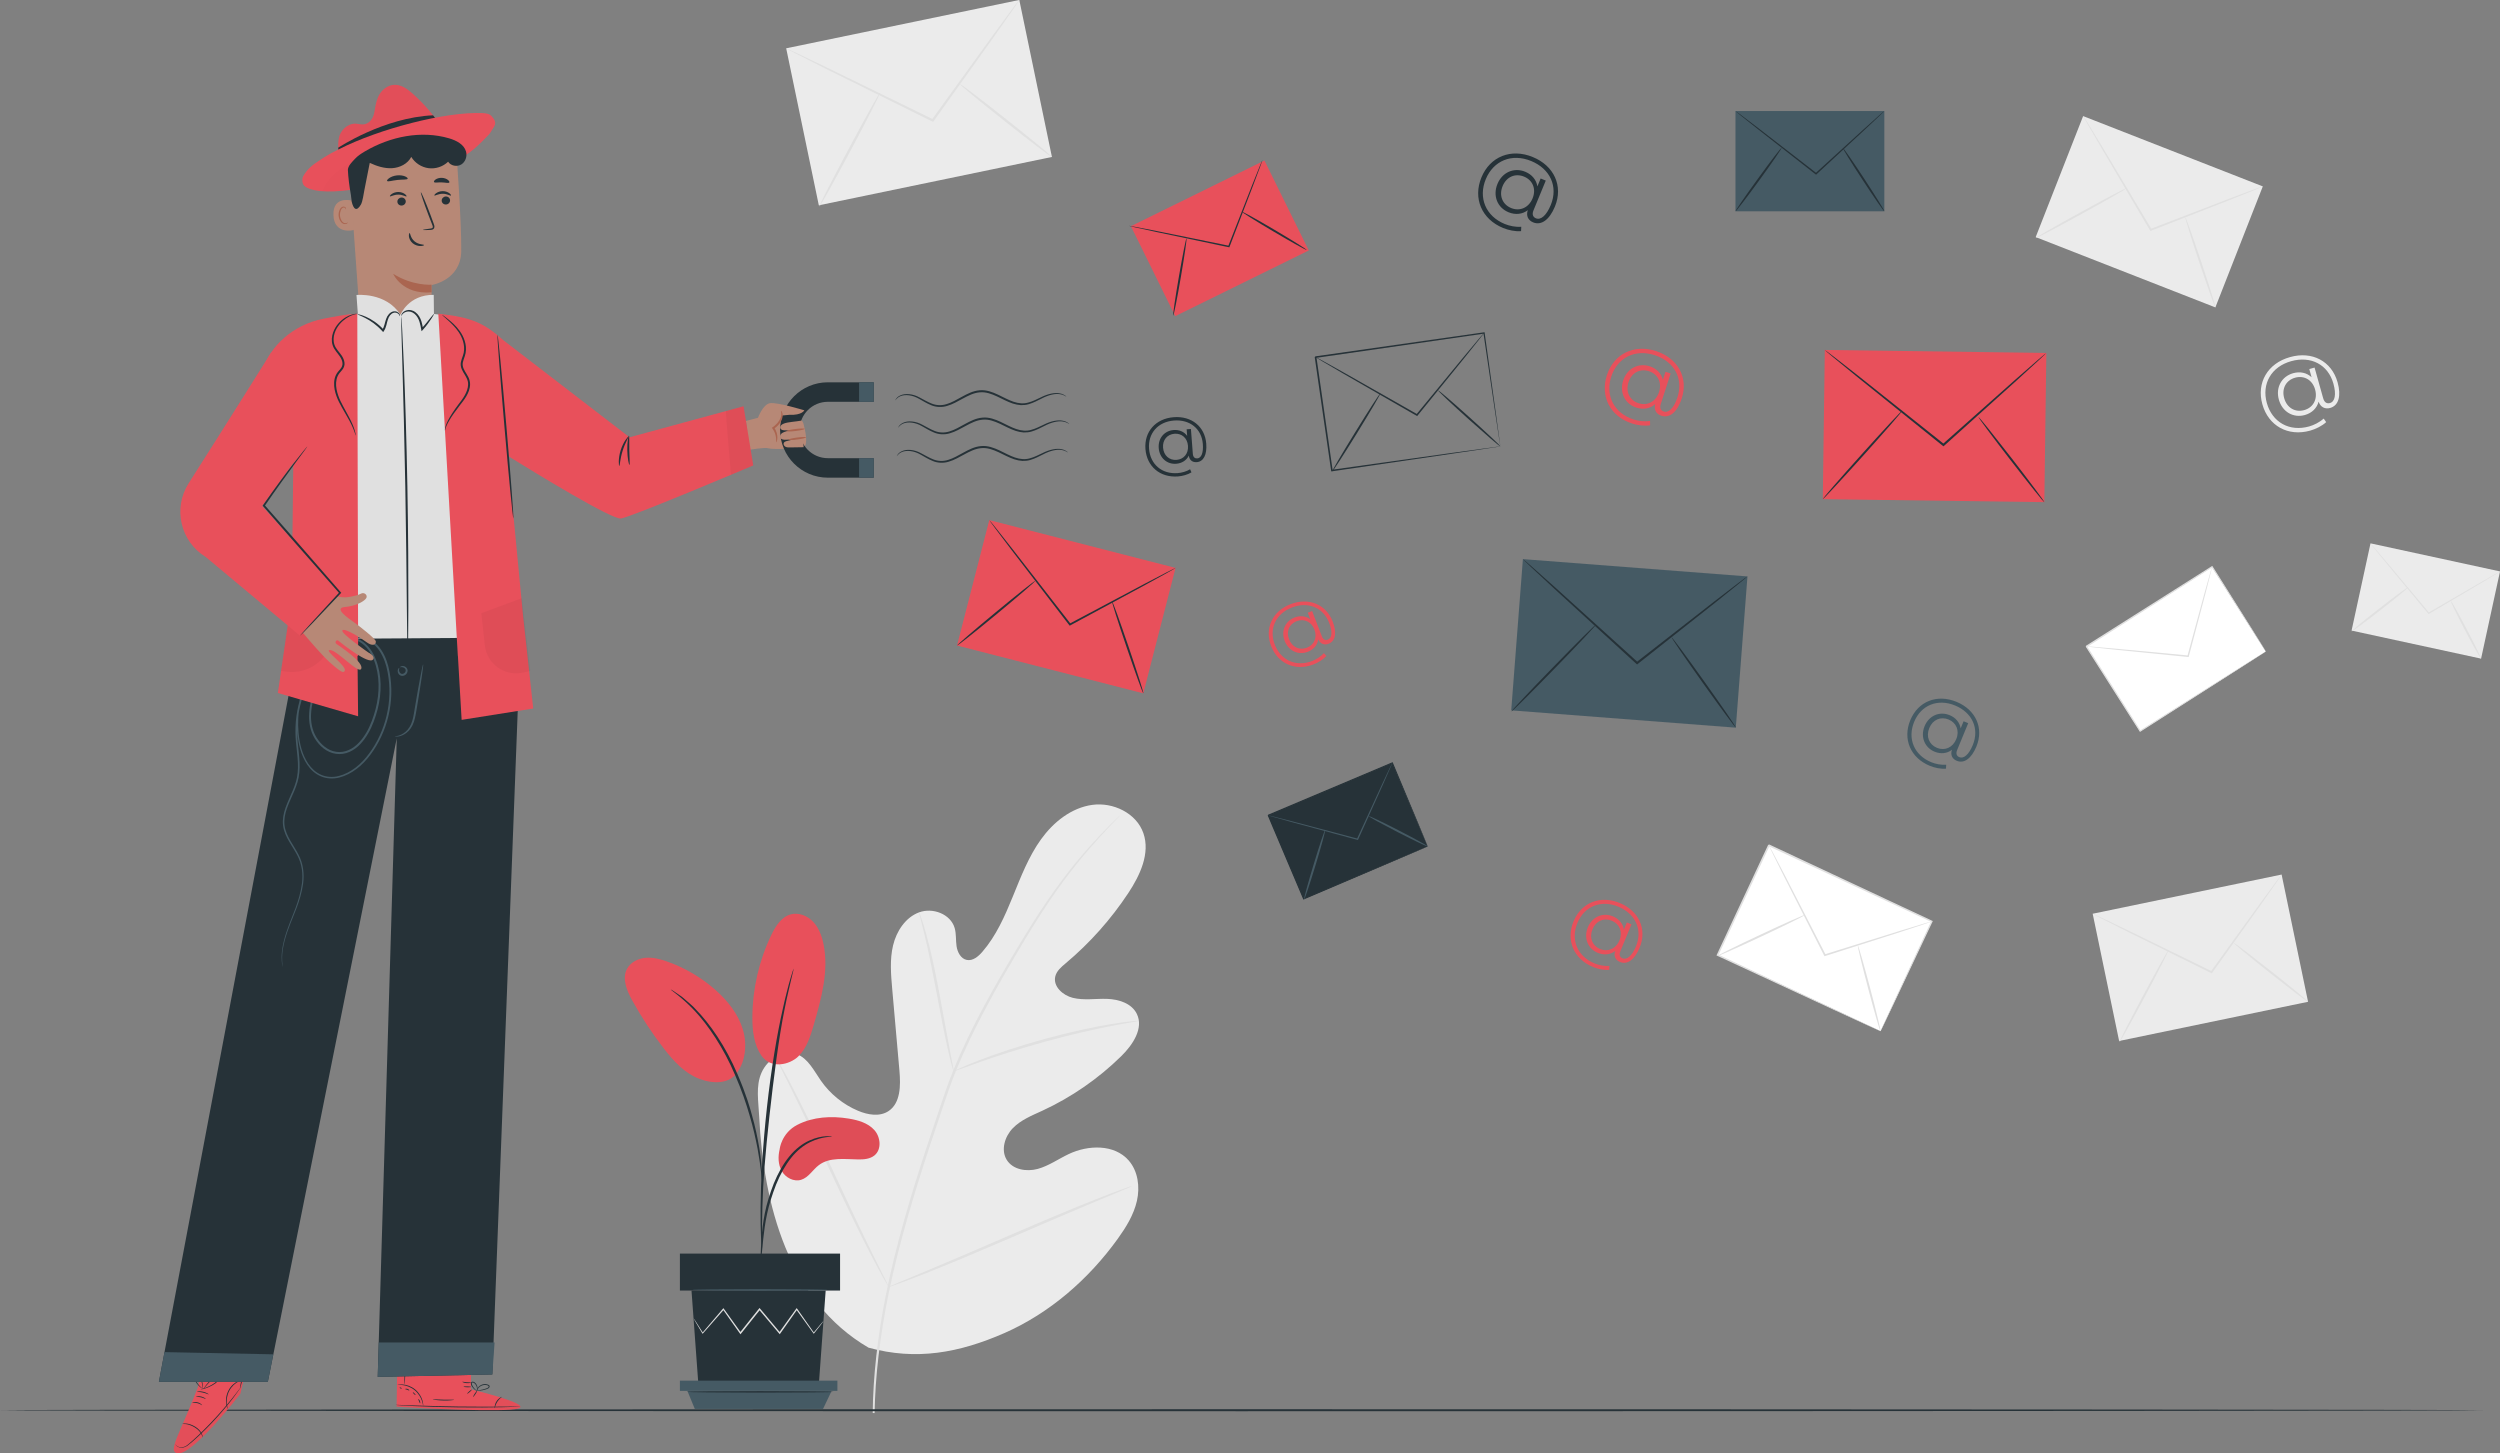 <svg width="805" height="468" viewBox="0 0 805 468" fill="none" xmlns="http://www.w3.org/2000/svg">
<rect x="0" y="0" width="805" height="468" fill="#808080" stroke="none"/>
<g clip-path="url(#clip0_155_12)">
<path d="M712.27 182.533L671.804 208.191L689.116 235.447L729.582 209.789L712.27 182.533Z" fill="white"/>
<path d="M729.596 209.75C729.596 209.75 729.472 209.576 729.259 209.251C729.034 208.914 728.722 208.427 728.322 207.815C727.497 206.542 726.311 204.694 724.786 202.348C721.75 197.616 717.414 190.838 712.129 182.598L712.392 182.661C701.222 189.752 687.178 198.69 671.947 208.365C671.922 208.44 672.085 207.753 672.022 208.053V208.065L672.035 208.078L672.047 208.103L672.085 208.165L672.16 208.277L672.31 208.502L672.597 208.951L673.172 209.863C673.559 210.462 673.934 211.074 674.321 211.673C675.083 212.871 675.833 214.057 676.583 215.243C678.082 217.603 679.556 219.937 681.006 222.209C683.904 226.778 686.678 231.16 689.315 235.317L689.015 235.254C700.934 227.752 711.042 221.385 718.189 216.879C721.763 214.644 724.599 212.871 726.56 211.635C727.522 211.036 728.272 210.574 728.797 210.25C729.047 210.1 729.234 209.988 729.384 209.888C729.522 209.788 729.596 209.75 729.596 209.75C729.596 209.75 729.546 209.8 729.422 209.875C729.284 209.963 729.097 210.087 728.872 210.237C728.36 210.574 727.635 211.036 726.698 211.648C724.761 212.896 721.962 214.694 718.427 216.953C711.267 221.522 701.159 227.977 689.24 235.579L689.065 235.691L688.952 235.504C686.316 231.36 683.517 226.978 680.618 222.409C679.169 220.124 677.695 217.802 676.195 215.443C675.446 214.257 674.684 213.071 673.921 211.873C673.547 211.273 673.159 210.674 672.772 210.062L672.197 209.151L671.91 208.702L671.76 208.477L671.685 208.365L671.647 208.302L671.635 208.277L671.622 208.265V208.252C671.56 208.539 671.71 207.853 671.697 207.928C686.941 198.278 701.009 189.377 712.192 182.311L712.354 182.211L712.454 182.374C717.702 190.7 722 197.554 725.011 202.335C726.485 204.694 727.635 206.542 728.435 207.815C728.809 208.427 729.109 208.901 729.322 209.251C729.509 209.588 729.596 209.75 729.596 209.75Z" fill="#E0E0E0"/>
<path d="M712.292 182.499C712.304 182.499 712.267 182.711 712.179 183.085C712.079 183.51 711.942 184.071 711.779 184.758C711.392 186.256 710.855 188.353 710.205 190.925C708.818 196.181 706.907 203.371 704.795 211.386L704.745 211.573L704.545 211.548C704.07 211.498 703.558 211.448 703.046 211.398C694.45 210.537 686.666 209.763 680.968 209.189C678.182 208.889 675.921 208.639 674.284 208.465C673.534 208.377 672.934 208.302 672.472 208.24C672.06 208.19 671.835 208.152 671.847 208.128C671.847 208.115 672.072 208.115 672.485 208.14C672.947 208.177 673.559 208.215 674.309 208.277C675.946 208.415 678.22 208.614 681.006 208.852C686.703 209.388 694.487 210.112 703.096 210.924C703.608 210.974 704.12 211.024 704.595 211.074L704.345 211.248C706.519 203.246 708.468 196.068 709.893 190.825C710.605 188.278 711.192 186.194 711.617 184.696C711.817 184.009 711.979 183.46 712.104 183.035C712.204 182.686 712.267 182.499 712.292 182.499Z" fill="#E0E0E0"/>
<path d="M752.699 123.089C753.936 127.521 753.024 130.592 750.337 131.353C748.638 131.827 747.201 131.103 746.589 129.331C746.052 131.428 744.452 132.988 742.166 133.638C738.455 134.674 734.894 132.626 733.795 128.694C732.695 124.774 734.682 121.216 738.393 120.168C740.642 119.544 742.766 120.018 744.327 121.466L743.59 118.832L745.29 118.358L748.063 128.245C748.476 129.705 749.35 130.03 750.237 129.78C751.862 129.331 752.336 127.021 751.349 123.501C749.625 117.371 744.078 114.525 737.755 116.298C731.358 118.083 728.197 123.588 729.921 129.78C731.658 135.972 737.181 139.093 743.528 137.32C745.09 136.883 746.926 135.972 748.226 134.774L749.025 135.922C747.688 137.17 745.652 138.157 743.903 138.656C736.718 140.666 730.421 137.108 728.485 130.192C726.535 123.251 730.171 116.997 737.381 114.987C744.452 112.977 750.775 116.248 752.699 123.089ZM745.464 125.423C744.577 122.265 741.866 120.829 739.042 121.616C736.144 122.427 734.632 125.074 735.506 128.207C736.381 131.341 739.067 132.876 741.966 132.052C744.79 131.266 746.352 128.607 745.464 125.423Z" fill="#EBEBEB"/>
<path d="M763.304 174.96L757.207 203.045L798.907 212.083L805.004 183.998L763.304 174.96Z" fill="#EBEBEB"/>
<path d="M805 184.034C805.013 184.047 804.85 184.146 804.563 184.334C804.225 184.546 803.801 184.808 803.251 185.145C802.064 185.857 800.415 186.843 798.391 188.066C794.23 190.526 788.52 193.884 782.16 197.641L782.01 197.729L781.898 197.591C781.623 197.267 781.336 196.917 781.036 196.568C776.126 190.65 771.69 185.295 768.429 181.375C766.855 179.44 765.568 177.867 764.643 176.744C764.218 176.219 763.894 175.795 763.631 175.47C763.406 175.171 763.294 175.021 763.294 175.008C763.306 174.996 763.444 175.146 763.694 175.42C763.969 175.732 764.318 176.132 764.768 176.644C765.718 177.755 767.03 179.303 768.654 181.188C771.927 185.083 776.4 190.413 781.348 196.306C781.648 196.655 781.935 197.005 782.21 197.329L781.948 197.279C788.333 193.572 794.068 190.251 798.253 187.817C800.302 186.643 801.976 185.694 803.176 185.008C803.726 184.696 804.175 184.459 804.525 184.271C804.838 184.097 805 184.022 805 184.034Z" fill="#E0E0E0"/>
<path d="M757.209 203.296C757.096 203.159 761.07 199.876 766.08 195.968C771.09 192.061 775.251 189.003 775.363 189.152C775.476 189.29 771.503 192.573 766.48 196.48C761.47 200.388 757.321 203.446 757.209 203.296Z" fill="#E0E0E0"/>
<path d="M798.903 212.11C798.828 212.147 798.203 211.149 797.279 209.501C796.341 207.853 795.104 205.543 793.755 202.984C792.418 200.425 791.231 198.078 790.394 196.368C789.557 194.658 789.082 193.559 789.157 193.509C789.232 193.459 789.844 194.445 790.769 196.106C791.706 197.754 792.955 200.063 794.305 202.647C795.654 205.219 796.841 207.566 797.678 209.288C798.515 210.986 798.99 212.072 798.903 212.11Z" fill="#E0E0E0"/>
<path d="M569.595 272.178L553.064 307.523L605.543 332.027L622.075 296.682L569.595 272.178Z" fill="white"/>
<path d="M605.515 332.04C605.515 332.04 605.602 331.803 605.802 331.379C606.002 330.929 606.289 330.305 606.652 329.494C607.414 327.821 608.526 325.424 609.938 322.341C612.787 316.174 616.872 307.348 621.845 296.612L621.957 296.911C607.464 290.158 589.222 281.669 569.456 272.456C569.369 272.481 570.168 272.194 569.831 272.319V272.331L569.818 272.344L569.806 272.381L569.768 272.456L569.693 272.606L569.556 272.905L569.281 273.492L568.731 274.666C568.369 275.452 568.007 276.226 567.632 277C566.907 278.548 566.182 280.096 565.47 281.631C564.033 284.69 562.622 287.711 561.235 290.67C558.461 296.587 555.8 302.267 553.276 307.647L553.151 307.298C568.544 314.551 581.613 320.693 590.859 325.05C595.469 327.234 599.118 328.969 601.642 330.168C602.879 330.755 603.841 331.216 604.515 331.541C604.828 331.691 605.065 331.816 605.252 331.903C605.427 331.99 605.515 332.04 605.515 332.04C605.515 332.053 605.44 332.015 605.277 331.941C605.09 331.853 604.853 331.753 604.553 331.616C603.878 331.316 602.928 330.879 601.704 330.318C599.18 329.157 595.519 327.471 590.909 325.349C581.601 321.042 568.444 314.938 552.938 307.76L552.701 307.647L552.814 307.41C555.325 302.017 557.986 296.337 560.747 290.42C562.134 287.461 563.534 284.44 564.971 281.382C565.683 279.846 566.407 278.311 567.132 276.75C567.494 275.976 567.857 275.19 568.232 274.416L568.781 273.242L569.056 272.656L569.194 272.356L569.269 272.206L569.306 272.131L569.319 272.094L569.331 272.081V272.069C568.994 272.181 569.793 271.894 569.718 271.932C589.46 281.17 607.689 289.708 622.17 296.487L622.37 296.587L622.27 296.787C617.185 307.548 613.011 316.373 610.088 322.553C608.638 325.586 607.514 327.958 606.727 329.606C606.352 330.393 606.052 331.004 605.84 331.429C605.627 331.853 605.515 332.04 605.515 332.04Z" fill="#E0E0E0"/>
<path d="M622.045 296.699C622.045 296.712 621.82 296.811 621.37 296.974C620.87 297.149 620.208 297.373 619.396 297.648C617.609 298.235 615.136 299.046 612.087 300.045C605.827 302.042 597.256 304.789 587.71 307.835L587.486 307.909L587.373 307.697C587.111 307.185 586.823 306.636 586.548 306.074C581.826 296.762 577.565 288.335 574.441 282.168C572.942 279.135 571.705 276.675 570.83 274.89C570.431 274.066 570.118 273.405 569.868 272.905C569.656 272.443 569.556 272.206 569.569 272.194C569.581 272.181 569.718 272.418 569.968 272.855C570.231 273.355 570.581 273.991 571.018 274.803C571.942 276.563 573.217 278.997 574.791 281.993C577.952 288.148 582.275 296.537 587.048 305.825C587.336 306.374 587.61 306.936 587.873 307.448L587.535 307.31C597.106 304.327 605.69 301.643 611.962 299.683C615.036 298.746 617.534 297.997 619.321 297.448C620.146 297.211 620.808 297.011 621.32 296.874C621.795 296.737 622.045 296.687 622.045 296.699Z" fill="#E0E0E0"/>
<path d="M552.964 307.847C552.889 307.685 559.161 304.576 566.97 300.919C574.791 297.248 581.176 294.415 581.263 294.577C581.338 294.739 575.066 297.848 567.257 301.505C559.436 305.163 553.039 308.009 552.964 307.847Z" fill="#E0E0E0"/>
<path d="M605.515 332.04C605.427 332.065 604.94 330.542 604.228 328.071C603.516 325.599 602.566 322.166 601.567 318.371C600.567 314.576 599.692 311.118 599.08 308.609C598.48 306.099 598.143 304.526 598.23 304.489C598.318 304.452 598.793 305.962 599.505 308.434C600.217 310.906 601.167 314.351 602.179 318.159C603.191 321.966 604.065 325.437 604.665 327.946C605.277 330.455 605.602 332.015 605.515 332.04Z" fill="#E0E0E0"/>
<path d="M670.767 37.381L655.493 76.343L713.346 98.984L728.62 60.022L670.767 37.381Z" fill="#EBEBEB"/>
<path d="M728.647 60.022C728.659 60.046 728.41 60.159 727.947 60.358C727.423 60.583 726.735 60.858 725.886 61.22C724.012 61.969 721.413 63.005 718.227 64.291C711.667 66.862 702.684 70.37 692.663 74.29L692.426 74.378L692.288 74.153C691.976 73.616 691.639 73.054 691.289 72.48C685.604 62.83 680.456 54.104 676.695 47.713C674.884 44.579 673.397 42.02 672.335 40.172C671.86 39.324 671.473 38.637 671.173 38.113C670.91 37.638 670.785 37.376 670.798 37.376C670.81 37.364 670.973 37.601 671.273 38.05C671.598 38.562 672.01 39.224 672.535 40.06C673.647 41.883 675.184 44.404 677.07 47.5C680.881 53.867 686.079 62.568 691.826 72.168C692.163 72.742 692.501 73.317 692.826 73.841L692.451 73.716C702.496 69.859 711.505 66.413 718.077 63.879C721.3 62.668 723.924 61.694 725.811 60.983C726.685 60.671 727.385 60.421 727.922 60.221C728.385 60.084 728.634 60.009 728.647 60.022Z" fill="#E0E0E0"/>
<path d="M655.467 76.675C655.38 76.512 661.89 72.78 669.998 68.323C678.107 63.866 684.754 60.383 684.842 60.533C684.929 60.696 678.42 64.428 670.311 68.885C662.202 73.341 655.555 76.824 655.467 76.675Z" fill="#E0E0E0"/>
<path d="M713.366 98.983C713.279 99.008 712.667 97.41 711.73 94.813C710.793 92.217 709.556 88.609 708.219 84.614C706.882 80.62 705.707 76.987 704.883 74.328C704.47 73.004 704.146 71.931 703.933 71.182C703.721 70.433 703.621 70.008 703.671 69.983C703.746 69.946 704.37 71.531 705.295 74.128C706.232 76.725 707.469 80.345 708.818 84.352C710.155 88.359 711.342 92.005 712.154 94.651C712.567 95.974 712.892 97.048 713.092 97.797C713.316 98.546 713.416 98.971 713.366 98.983Z" fill="#E0E0E0"/>
<path d="M734.679 281.603L673.843 294.224L682.357 335.195L743.193 322.574L734.679 281.603Z" fill="#EBEBEB"/>
<path d="M734.683 281.621C734.696 281.633 734.558 281.858 734.283 282.282C733.958 282.757 733.546 283.368 733.021 284.13C731.859 285.778 730.26 288.075 728.286 290.883C724.2 296.613 718.59 304.466 712.356 313.217L712.206 313.429L711.968 313.317C711.419 313.042 710.819 312.755 710.219 312.455C700.186 307.487 691.103 302.98 684.456 299.684C681.22 298.049 678.571 296.713 676.672 295.752C675.797 295.303 675.11 294.941 674.573 294.653C674.098 294.391 673.848 294.254 673.861 294.229C673.873 294.217 674.135 294.316 674.623 294.541C675.172 294.791 675.885 295.128 676.772 295.54C678.696 296.464 681.357 297.737 684.631 299.297C691.303 302.556 700.411 307 710.482 311.906C711.081 312.206 711.681 312.493 712.231 312.767L711.856 312.867C718.153 304.166 723.813 296.351 727.949 290.646C729.985 287.875 731.647 285.628 732.834 284.005C733.396 283.268 733.833 282.682 734.183 282.22C734.496 281.82 734.671 281.608 734.683 281.621Z" fill="#E0E0E0"/>
<path d="M682.493 335.511C682.33 335.424 685.741 328.745 690.089 320.58C694.45 312.416 698.111 305.875 698.261 305.95C698.423 306.037 695.012 312.716 690.652 320.88C686.316 329.057 682.655 335.598 682.493 335.511Z" fill="#E0E0E0"/>
<path d="M743.203 322.59C743.153 322.665 741.754 321.667 739.555 319.994C737.356 318.321 734.344 315.986 731.033 313.365C727.722 310.743 724.761 308.346 722.625 306.574C721.563 305.687 720.7 304.963 720.113 304.452C719.526 303.94 719.214 303.64 719.239 303.59C719.289 303.515 720.663 304.501 722.862 306.174C725.061 307.847 728.085 310.194 731.408 312.816C734.719 315.437 737.705 317.847 739.842 319.619C740.904 320.506 741.766 321.23 742.353 321.741C742.916 322.253 743.228 322.553 743.203 322.59Z" fill="#E0E0E0"/>
<path d="M328.214 -0.015L253.151 15.558L263.657 66.111L338.72 50.539L328.214 -0.015Z" fill="#EBEBEB"/>
<path d="M328.215 0.001C328.24 0.013 328.065 0.3 327.715 0.824C327.315 1.411 326.803 2.16 326.166 3.109C324.741 5.144 322.755 7.965 320.318 11.436C315.27 18.514 308.361 28.201 300.652 38.987L300.465 39.249L300.177 39.112C299.49 38.775 298.753 38.413 298.016 38.051C285.634 31.909 274.426 26.366 266.218 22.296C262.219 20.274 258.958 18.626 256.622 17.44C255.547 16.878 254.685 16.429 254.023 16.092C253.436 15.78 253.136 15.593 253.136 15.58C253.148 15.555 253.473 15.693 254.086 15.967C254.76 16.279 255.647 16.691 256.734 17.191C259.108 18.327 262.394 19.899 266.442 21.834C274.676 25.854 285.909 31.335 298.341 37.389C299.078 37.751 299.815 38.113 300.502 38.45L300.027 38.563C307.799 27.814 314.783 18.177 319.881 11.136C322.392 7.715 324.441 4.944 325.916 2.934C326.603 2.023 327.153 1.299 327.577 0.737C327.977 0.238 328.19 -0.012 328.215 0.001Z" fill="#E0E0E0"/>
<path d="M263.819 66.5C263.619 66.4 267.829 58.149 273.202 48.075C278.575 38 283.097 29.923 283.297 30.023C283.497 30.123 279.299 38.375 273.914 48.449C268.529 58.523 264.019 66.6 263.819 66.5Z" fill="#E0E0E0"/>
<path d="M338.722 50.546C338.647 50.634 336.936 49.398 334.212 47.338C331.488 45.278 327.777 42.382 323.704 39.161C319.631 35.928 315.958 32.969 313.321 30.785C312.009 29.699 310.947 28.8 310.223 28.163C309.498 27.526 309.111 27.152 309.136 27.102C309.186 27.002 310.897 28.226 313.609 30.298C316.32 32.358 320.056 35.254 324.142 38.5C328.227 41.745 331.913 44.716 334.549 46.889C335.861 47.975 336.923 48.873 337.648 49.51C338.373 50.134 338.747 50.509 338.722 50.546Z" fill="#E0E0E0"/>
<path d="M279.662 433.945C253.923 418.939 245.814 387.842 244.452 359.417C244.228 354.673 243.291 349.73 245.215 345.386C247.126 341.054 252.149 337.783 256.56 339.431C260.208 340.804 262.082 344.761 264.331 347.982C267.317 352.264 271.528 355.672 276.313 357.682C279.462 359.005 283.273 359.654 286.109 357.769C290.007 355.185 290.032 349.505 289.62 344.799C288.845 336.035 288.07 327.259 287.296 318.496C286.883 313.789 286.471 308.983 287.571 304.402C288.67 299.82 291.569 295.401 295.942 293.778C300.327 292.155 306.075 294.29 307.399 298.821C307.949 300.707 307.724 302.729 308.011 304.676C308.299 306.624 309.386 308.709 311.297 309.096C313.221 309.495 314.996 308.009 316.295 306.511C320.768 301.356 323.567 294.964 326.153 288.622C328.74 282.281 331.226 275.802 335.212 270.259C339.197 264.716 344.97 260.11 351.679 259.173C358.401 258.237 365.923 261.807 368.172 268.286C370.421 274.778 367.097 281.831 363.324 287.549C357.726 296.025 350.892 303.69 343.133 310.194C341.734 311.368 340.222 312.641 339.797 314.426C339.035 317.647 342.258 320.518 345.444 321.305C349.055 322.191 352.829 321.504 356.539 321.642C360.25 321.779 364.361 323.065 366.035 326.423C368.359 331.079 364.748 336.447 361.05 340.08C353.653 347.345 345.02 353.313 335.649 357.644C332.288 359.192 328.727 360.603 326.141 363.262C323.542 365.921 322.205 370.29 324.167 373.474C326.128 376.657 330.551 377.356 334.125 376.395C337.698 375.421 340.784 373.187 344.145 371.601C350.417 368.63 358.813 368.393 363.424 373.649C366.448 377.107 367.11 382.2 366.085 386.694C365.061 391.188 362.574 395.195 359.9 398.915C350.517 411.923 338.035 422.809 323.442 429.238C308.836 435.63 295.042 438.177 279.662 433.945Z" fill="#EBEBEB"/>
<path d="M281.011 454.992C281.123 443.669 282.498 430.212 285.534 415.569C288.545 400.913 293.168 385.134 298.578 368.78C299.94 364.698 301.302 360.666 302.626 356.696C303.963 352.726 305.288 348.794 306.824 345.036C309.86 337.496 313.359 330.468 316.882 323.901C320.406 317.335 323.992 311.23 327.39 305.55C330.801 299.87 334.075 294.639 337.261 289.996C343.608 280.683 349.618 273.792 353.928 269.235C356.077 266.951 357.814 265.228 359.001 264.079C359.576 263.53 360.025 263.106 360.363 262.781C360.675 262.494 360.838 262.344 360.85 262.357C360.863 262.369 360.725 262.531 360.425 262.844C360.1 263.181 359.676 263.63 359.126 264.204C357.976 265.39 356.29 267.15 354.178 269.472C349.942 274.104 344.045 281.02 337.773 290.345C334.624 294.989 331.388 300.232 328.015 305.912C324.654 311.605 321.093 317.709 317.595 324.276C314.096 330.83 310.623 337.833 307.611 345.348C306.087 349.093 304.775 352.988 303.438 356.97C302.114 360.94 300.765 364.972 299.39 369.055C293.993 385.383 289.345 401.125 286.309 415.731C283.247 430.324 281.811 443.719 281.623 455.005" fill="#E0E0E0"/>
<path d="M307.074 344.974C307.012 344.986 306.799 344.287 306.45 343.001C306.1 341.715 305.65 339.855 305.125 337.533C304.076 332.902 302.839 326.448 301.514 319.345C300.177 312.229 298.865 305.812 297.741 301.218C297.191 298.909 296.729 297.049 296.379 295.775C296.042 294.49 295.892 293.778 295.954 293.753C296.017 293.741 296.279 294.415 296.704 295.676C297.141 296.924 297.704 298.772 298.328 301.069C299.603 305.65 301.027 312.067 302.351 319.195C303.651 326.223 304.813 332.565 305.712 337.421C306.125 339.606 306.487 341.453 306.774 342.939C307.024 344.237 307.124 344.961 307.074 344.974Z" fill="#E0E0E0"/>
<path d="M366.722 328.707C366.735 328.77 365.873 328.932 364.336 329.194C362.787 329.456 360.563 329.831 357.814 330.38C352.316 331.429 344.77 333.152 336.523 335.411C328.277 337.683 320.918 340.068 315.633 341.94C312.984 342.864 310.86 343.663 309.386 344.2C307.911 344.749 307.099 345.024 307.074 344.974C307.049 344.911 307.836 344.537 309.261 343.888C310.698 343.251 312.784 342.352 315.421 341.353C320.656 339.331 328.027 336.847 336.286 334.562C344.557 332.303 352.154 330.667 357.689 329.769C360.463 329.294 362.712 329.02 364.273 328.857C365.848 328.707 366.71 328.658 366.722 328.707Z" fill="#E0E0E0"/>
<path d="M286.184 414.395C286.159 414.408 285.996 414.171 285.709 413.696C285.384 413.122 284.984 412.435 284.497 411.586C283.447 409.751 281.998 407.067 280.261 403.709C276.775 397.018 272.24 387.618 267.38 377.181C262.519 366.733 258.084 357.307 254.735 350.554C253.099 347.271 251.749 344.574 250.75 342.564C250.325 341.69 249.962 340.979 249.675 340.38C249.438 339.88 249.325 339.606 249.35 339.593C249.375 339.581 249.538 339.818 249.825 340.305C250.15 340.879 250.55 341.566 251.037 342.414C252.086 344.25 253.536 346.934 255.273 350.292C258.758 356.983 263.294 366.383 268.154 376.832C273.015 387.268 277.45 396.693 280.799 403.46C282.435 406.743 283.785 409.439 284.784 411.449C285.209 412.323 285.571 413.047 285.859 413.634C286.109 414.108 286.221 414.37 286.184 414.395Z" fill="#E0E0E0"/>
<path d="M364.561 381.888C364.573 381.913 364.298 382.05 363.786 382.287C363.174 382.549 362.424 382.874 361.512 383.261C359.413 384.135 356.577 385.321 353.116 386.756C346.032 389.715 336.299 393.897 325.541 398.541C314.783 403.185 305 407.292 297.853 410.101C294.28 411.512 291.381 412.61 289.357 413.334C288.42 413.659 287.645 413.933 287.021 414.158C286.483 414.333 286.196 414.42 286.184 414.383C286.171 414.358 286.446 414.22 286.958 413.983C287.571 413.721 288.32 413.397 289.232 413.01C291.331 412.136 294.168 410.95 297.628 409.514C304.713 406.568 314.458 402.373 325.216 397.717C335.974 393.073 345.757 388.966 352.904 386.157C356.477 384.747 359.376 383.648 361.4 382.924C362.337 382.599 363.099 382.325 363.736 382.1C364.261 381.938 364.548 381.863 364.561 381.888Z" fill="#E0E0E0"/>
<path d="M799.777 454.093C799.777 454.268 620.721 454.418 399.907 454.418C179.019 454.418 0 454.28 0 454.093C0 453.918 179.019 453.769 399.907 453.769C620.733 453.769 799.777 453.918 799.777 454.093Z" fill="#263238"/>
<path d="M142.198 40.959C139.575 36.927 136.351 33.219 132.64 29.948C131.016 28.525 129.004 27.09 126.643 27.339C124.831 27.539 123.257 28.737 122.332 30.161C121.408 31.584 121.045 33.207 120.783 34.792C120.608 35.878 120.458 36.989 119.921 38C119.384 39.011 118.347 39.91 117.11 40.048C116.248 40.148 115.423 39.86 114.561 39.823C111.837 39.698 109.501 42.12 109.101 44.529C108.701 46.926 108.988 48.187 109.138 51.483L142.198 40.959Z" fill="#E8505B"/>
<g opacity="0.3">
<g opacity="0.3">
<path opacity="0.3" d="M142.198 40.959C139.575 36.927 136.351 33.219 132.64 29.948C131.016 28.525 129.004 27.09 126.643 27.339C124.831 27.539 123.257 28.737 122.332 30.161C121.408 31.584 121.045 33.207 120.783 34.792C120.608 35.878 120.458 36.989 119.921 38C119.384 39.011 118.347 39.91 117.11 40.048C116.248 40.148 115.423 39.86 114.561 39.823C111.837 39.698 109.501 42.12 109.101 44.529C108.701 46.926 108.988 48.187 109.138 51.483L142.198 40.959Z" fill="black"/>
</g>
</g>
<path d="M108.888 47.575C108.888 47.575 123.544 37.825 139.45 37.127L140.737 38.824L109.176 49.86L108.888 47.575Z" fill="#263238"/>
<path d="M109.288 47.987C107.964 48.661 106.027 49.423 101.579 52.519C99.193 54.179 98.056 55.914 97.618 56.776C97.181 57.637 97.269 59.173 97.981 59.822C99.868 61.532 104.915 62.256 113.374 61.083C124.644 59.522 123.482 56.514 134.527 53.83C138.463 52.868 143.098 52.581 146.959 51.383C150.82 50.184 154.555 46.289 157.367 43.381C157.966 42.757 158.291 41.945 158.816 41.246C160.24 39.361 158.878 38.125 158.329 37.451C157.642 36.602 156.417 36.465 155.33 36.415C143.398 35.916 122.07 41.483 109.163 48.037" fill="#E8505B"/>
<g opacity="0.2">
<g opacity="0.2">
<path opacity="0.2" d="M131.491 43.893C130.779 43.893 119.146 48.05 113.986 51.445C109.613 54.329 105.652 56.701 103.766 61.582C103.766 61.582 106.564 61.994 112.699 61.108C121.558 59.834 124.556 59.385 133.09 56.701C134.19 56.351 135.364 55.939 136.014 54.978C136.538 54.204 136.626 53.218 136.563 52.294C136.339 48.874 134.314 45.615 131.341 43.917" fill="black"/>
</g>
</g>
<path d="M116.198 106.561L138.975 104.738C139.112 102.079 138.925 91.792 138.925 91.792C138.925 91.792 148.408 90.319 148.521 80.844C148.633 71.369 146.996 49.635 146.996 49.635C136.026 44.929 123.357 46.514 113.899 53.792L112.499 54.878L116.198 106.561Z" fill="#B78876"/>
<path d="M138.95 91.668C138.95 91.668 132.965 92.154 126.593 88.16C126.593 88.16 129.517 94.976 138.975 94.127L138.95 91.668Z" fill="#AA6550"/>
<path d="M113.674 64.69C113.511 64.615 107.164 62.768 107.364 69.234C107.577 75.713 114.036 74.165 114.036 73.978C114.049 73.803 113.674 64.69 113.674 64.69Z" fill="#B78876"/>
<path d="M111.987 71.594C111.962 71.569 111.875 71.681 111.687 71.769C111.5 71.856 111.187 71.931 110.85 71.819C110.163 71.594 109.551 70.52 109.476 69.359C109.438 68.773 109.551 68.211 109.738 67.736C109.925 67.262 110.213 66.912 110.563 66.838C110.9 66.75 111.15 66.95 111.237 67.125C111.325 67.299 111.287 67.437 111.325 67.449C111.337 67.462 111.462 67.337 111.4 67.075C111.375 66.95 111.287 66.8 111.137 66.675C110.975 66.55 110.75 66.501 110.513 66.525C110.013 66.576 109.576 67.05 109.363 67.562C109.126 68.086 108.988 68.723 109.026 69.384C109.113 70.683 109.813 71.881 110.763 72.131C111.225 72.231 111.6 72.081 111.787 71.931C111.975 71.756 112.012 71.606 111.987 71.594Z" fill="#AA6550"/>
<path d="M144.922 64.491C144.947 65.202 144.36 65.814 143.623 65.851C142.873 65.889 142.248 65.352 142.223 64.628C142.198 63.916 142.786 63.305 143.523 63.267C144.272 63.23 144.897 63.779 144.922 64.491Z" fill="#263238"/>
<path d="M145.209 62.968C145.047 63.142 144.01 62.381 142.561 62.393C141.111 62.381 140.037 63.13 139.874 62.943C139.799 62.868 139.962 62.543 140.437 62.206C140.899 61.869 141.674 61.544 142.586 61.544C143.498 61.544 144.26 61.882 144.697 62.219C145.147 62.568 145.297 62.893 145.209 62.968Z" fill="#263238"/>
<path d="M130.654 64.828C130.679 65.539 130.091 66.151 129.354 66.188C128.605 66.226 127.98 65.689 127.955 64.965C127.93 64.253 128.517 63.642 129.254 63.604C130.004 63.567 130.629 64.116 130.654 64.828Z" fill="#263238"/>
<path d="M130.891 63.242C130.729 63.417 129.692 62.656 128.242 62.668C126.793 62.656 125.718 63.404 125.556 63.217C125.481 63.142 125.643 62.818 126.118 62.481C126.58 62.144 127.355 61.819 128.267 61.819C129.179 61.819 129.941 62.156 130.379 62.493C130.829 62.843 130.978 63.155 130.891 63.242Z" fill="#263238"/>
<path d="M136.189 74.028C136.176 73.941 137.088 73.791 138.55 73.604C138.925 73.566 139.275 73.491 139.337 73.242C139.425 72.967 139.275 72.568 139.087 72.143C138.737 71.244 138.375 70.296 137.988 69.309C136.463 65.277 135.351 61.969 135.514 61.907C135.676 61.844 137.051 65.065 138.575 69.097C138.937 70.096 139.3 71.032 139.625 71.943C139.762 72.368 140.012 72.842 139.812 73.404C139.712 73.679 139.437 73.878 139.2 73.953C138.962 74.028 138.75 74.028 138.563 74.041C137.101 74.103 136.189 74.116 136.189 74.028Z" fill="#263238"/>
<path d="M131.891 75.039C132.128 75.027 132.128 76.6 133.49 77.723C134.839 78.847 136.526 78.672 136.538 78.897C136.563 78.997 136.164 79.209 135.451 79.221C134.752 79.246 133.74 79.022 132.903 78.335C132.078 77.648 131.728 76.725 131.666 76.088C131.616 75.414 131.791 75.027 131.891 75.039Z" fill="#263238"/>
<path d="M131.278 57.537C131.141 57.937 129.679 57.749 127.967 57.949C126.256 58.124 124.881 58.623 124.644 58.261C124.544 58.087 124.781 57.724 125.344 57.337C125.893 56.95 126.78 56.588 127.805 56.476C128.829 56.364 129.767 56.526 130.391 56.776C131.016 57.038 131.328 57.35 131.278 57.537Z" fill="#263238"/>
<path d="M144.672 58.761C144.41 59.085 143.41 58.748 142.211 58.736C140.999 58.673 139.987 58.96 139.75 58.611C139.65 58.449 139.812 58.111 140.249 57.799C140.687 57.487 141.424 57.238 142.248 57.263C143.073 57.288 143.798 57.587 144.21 57.924C144.647 58.249 144.797 58.598 144.672 58.761Z" fill="#263238"/>
<path d="M163.551 146.82L165.7 113.664C158.116 106.224 154.156 102.778 143.598 101.542C141.986 101.355 140.699 101.23 139.725 101.105L139.662 94.938C131.478 94.888 128.942 101.355 128.942 101.355C124.307 93.99 114.786 94.988 114.786 94.988L115.223 101.068C111.475 101.23 108.364 102.379 105.165 102.99C95.107 104.913 87.873 112.241 85.861 118.994L95.557 145.322L95.157 169.64L95.145 178.604L95.207 211.536H167.312C167.5 203.683 163.551 146.82 163.551 146.82Z" fill="#E0E0E0"/>
<path d="M151.632 447.377L151.707 434.731L128.005 434.444L127.705 452.932L129.179 453.045C135.714 453.482 162.439 454.83 166.825 453.556C171.71 452.146 151.632 447.377 151.632 447.377Z" fill="#E8505B"/>
<g opacity="0.4">
<g opacity="0.4">
<g opacity="0.4">
<g opacity="0.4">
<g opacity="0.4">
<path opacity="0.4" d="M136.301 452.857C135.989 450.872 134.914 449.025 133.34 447.777C131.766 446.528 129.829 445.854 127.817 445.991L127.73 452.608L136.301 452.857Z" fill="black"/>
</g>
</g>
</g>
</g>
</g>
<g opacity="0.4">
<g opacity="0.4">
<g opacity="0.4">
<path opacity="0.4" d="M161.44 450.048C161.44 450.048 168.474 452.171 167.574 453.319C166.675 454.468 139.625 454.131 127.705 452.932L127.755 452.408L159.316 453.082C159.303 453.082 160.053 450.098 161.44 450.048Z" fill="black"/>
</g>
</g>
</g>
<path d="M127.38 452.383C127.38 452.395 127.518 452.408 127.792 452.433C128.142 452.458 128.53 452.483 128.967 452.52C130.141 452.583 131.578 452.67 133.277 452.757C136.913 452.932 141.936 453.107 147.496 453.182C153.056 453.257 158.079 453.219 161.727 453.132C163.426 453.082 164.863 453.045 166.038 453.007C166.475 452.982 166.862 452.97 167.212 452.957C167.475 452.945 167.625 452.932 167.625 452.92C167.625 452.907 167.487 452.907 167.212 452.895C166.862 452.895 166.475 452.895 166.038 452.895C164.863 452.907 163.426 452.92 161.727 452.932C158.091 452.957 153.056 452.97 147.509 452.895C141.961 452.82 136.938 452.67 133.29 452.545C131.591 452.483 130.154 452.433 128.979 452.395C128.542 452.383 128.155 452.37 127.805 452.358C127.518 452.37 127.38 452.383 127.38 452.383Z" fill="#263238"/>
<path d="M159.291 453.444C159.378 453.457 159.453 452.433 160.115 451.397C160.765 450.361 161.652 449.836 161.602 449.774C161.59 449.699 160.565 450.136 159.865 451.247C159.166 452.358 159.216 453.457 159.291 453.444Z" fill="#263238"/>
<path d="M152.344 449.811C152.406 449.849 152.744 449.449 153.106 448.912C153.456 448.376 153.693 447.901 153.618 447.851C153.556 447.814 153.219 448.213 152.856 448.75C152.506 449.299 152.281 449.774 152.344 449.811Z" fill="#263238"/>
<path d="M150.432 448.775C150.482 448.838 150.857 448.588 151.269 448.226C151.682 447.864 151.969 447.527 151.919 447.464C151.869 447.402 151.494 447.652 151.082 448.014C150.682 448.376 150.382 448.713 150.432 448.775Z" fill="#263238"/>
<path d="M149.258 446.528C149.258 446.603 149.808 446.69 150.495 446.703C151.182 446.715 151.732 446.665 151.732 446.591C151.732 446.516 151.182 446.428 150.495 446.416C149.808 446.391 149.258 446.441 149.258 446.528Z" fill="#263238"/>
<path d="M148.858 444.943C148.833 445.018 149.433 445.292 150.232 445.367C151.032 445.442 151.669 445.267 151.657 445.192C151.644 445.105 151.019 445.142 150.257 445.08C149.495 445.005 148.883 444.868 148.858 444.943Z" fill="#263238"/>
<path d="M153.169 447.752C153.169 447.789 153.756 447.864 154.693 447.764C155.168 447.714 155.717 447.614 156.317 447.427C156.617 447.327 156.929 447.252 157.254 447.052C157.404 446.953 157.579 446.815 157.642 446.591C157.704 446.366 157.592 446.104 157.417 445.979C155.967 445.205 154.505 446.004 153.956 446.753C153.656 447.127 153.518 447.502 153.443 447.764C153.381 448.026 153.381 448.176 153.393 448.176C153.443 448.201 153.506 447.577 154.106 446.89C154.406 446.553 154.843 446.229 155.418 446.066C155.955 445.916 156.729 445.879 157.229 446.216C157.467 446.403 157.367 446.678 157.104 446.84C156.854 447.003 156.53 447.09 156.242 447.19C155.667 447.377 155.13 447.502 154.668 447.577C153.756 447.714 153.169 447.714 153.169 447.752Z" fill="#263238"/>
<path d="M153.568 447.839C153.593 447.851 153.818 447.464 153.756 446.79C153.718 446.453 153.606 446.054 153.356 445.679C153.094 445.342 152.756 444.868 152.094 444.893C151.744 444.93 151.569 445.33 151.619 445.592C151.644 445.854 151.757 446.091 151.869 446.278C152.094 446.665 152.344 446.978 152.581 447.202C153.056 447.677 153.431 447.851 153.443 447.826C153.468 447.789 153.144 447.552 152.731 447.065C152.531 446.815 152.306 446.516 152.107 446.141C151.907 445.816 151.769 445.242 152.144 445.167C152.531 445.13 152.906 445.517 153.144 445.829C153.381 446.166 153.506 446.516 153.556 446.828C153.668 447.427 153.518 447.826 153.568 447.839Z" fill="#263238"/>
<path d="M127.942 445.917C127.942 445.967 128.617 445.867 129.692 446.004C130.754 446.141 132.215 446.591 133.49 447.627C134.764 448.663 135.501 450.011 135.839 451.022C136.189 452.046 136.214 452.72 136.264 452.72C136.276 452.72 136.289 452.545 136.276 452.246C136.251 451.934 136.189 451.497 136.039 450.96C135.739 449.911 135.002 448.488 133.677 447.402C132.353 446.316 130.816 445.879 129.717 445.804C129.167 445.754 128.717 445.779 128.417 445.817C128.105 445.854 127.942 445.904 127.942 445.917Z" fill="#263238"/>
<path d="M130.516 436.092C130.441 436.092 130.316 438.264 130.254 440.948C130.191 443.632 130.191 445.817 130.279 445.817C130.354 445.817 130.479 443.644 130.541 440.96C130.616 438.276 130.604 436.092 130.516 436.092Z" fill="#263238"/>
<path d="M139.312 450.585C139.3 450.66 140.837 450.935 142.773 450.972C144.697 451.022 146.247 450.81 146.247 450.735C146.234 450.648 144.697 450.723 142.786 450.685C140.862 450.648 139.312 450.498 139.312 450.585Z" fill="#263238"/>
<path d="M134.664 450.523C134.602 450.585 134.789 450.847 134.939 451.209C135.102 451.559 135.177 451.884 135.252 451.884C135.327 451.884 135.376 451.509 135.202 451.097C135.027 450.673 134.714 450.46 134.664 450.523Z" fill="#263238"/>
<path d="M132.94 448.313C132.878 448.363 133.028 448.613 133.277 448.863C133.515 449.112 133.765 449.275 133.815 449.225C133.877 449.175 133.727 448.925 133.477 448.675C133.24 448.426 133.003 448.263 132.94 448.313Z" fill="#263238"/>
<path d="M130.454 447.29C130.466 447.365 130.779 447.377 131.128 447.502C131.478 447.627 131.728 447.814 131.791 447.764C131.853 447.727 131.666 447.377 131.228 447.227C130.791 447.077 130.429 447.215 130.454 447.29Z" fill="#263238"/>
<path d="M128.667 446.803C128.642 446.878 128.767 447.003 128.967 447.077C129.167 447.152 129.342 447.165 129.379 447.09C129.404 447.015 129.279 446.89 129.079 446.815C128.879 446.728 128.704 446.728 128.667 446.803Z" fill="#263238"/>
<path d="M79.639 439.338L77.378 448.813C77.378 448.813 61.86 468.949 57.074 467.963C53.938 467.313 57.786 462.07 63.696 446.778L64.933 440.461L79.639 439.338Z" fill="#E8505B"/>
<path d="M56.45 464.991C56.475 464.967 56.599 465.441 57.274 465.778C57.924 466.14 59.136 466.177 60.248 465.366C62.359 463.693 65.083 461.047 67.969 458.051C70.843 455.042 73.254 452.146 74.954 450.011C75.703 449.037 76.366 448.189 76.94 447.464C77.128 447.215 77.315 446.99 77.478 446.765C77.603 446.603 77.677 446.528 77.677 446.528C77.69 446.528 77.627 446.628 77.515 446.79C77.365 447.015 77.203 447.252 77.015 447.514C76.578 448.139 75.928 449.037 75.104 450.123C73.442 452.296 71.043 455.217 68.169 458.238C65.271 461.246 62.547 463.855 60.36 465.516C59.773 465.89 59.173 466.127 58.611 466.165C58.049 466.19 57.574 466.053 57.237 465.865C56.887 465.678 56.687 465.428 56.587 465.266C56.462 465.104 56.45 464.991 56.45 464.991Z" fill="#263238"/>
<path d="M58.649 458.512C58.636 458.487 59.123 458.313 59.923 458.375C60.723 458.425 61.81 458.75 62.847 459.386C63.896 460.01 64.646 460.897 64.971 461.633C65.308 462.37 65.333 462.869 65.308 462.869C65.258 462.882 65.158 462.395 64.796 461.721C64.433 461.034 63.709 460.235 62.697 459.623C61.697 458.999 60.66 458.662 59.898 458.562C59.136 458.462 58.649 458.562 58.649 458.512Z" fill="#263238"/>
<path d="M73.329 453.794C73.317 453.794 73.242 453.644 73.142 453.344C73.042 453.045 72.917 452.608 72.842 452.046C72.642 450.935 72.755 449.287 73.567 447.739C74.354 446.166 75.666 445.142 76.703 444.693C77.228 444.456 77.678 444.343 77.99 444.293C78.302 444.243 78.477 444.244 78.477 444.268C78.49 444.318 77.778 444.381 76.79 444.868C75.816 445.342 74.579 446.353 73.817 447.864C73.042 449.362 72.905 450.935 73.042 452.021C73.167 453.119 73.379 453.781 73.329 453.794Z" fill="#263238"/>
<path d="M78.652 440.948C78.715 440.973 78.365 442.296 78.077 443.969C77.79 445.654 77.353 446.978 77.265 446.953C77.203 446.928 77.515 445.604 77.802 443.919C78.09 442.234 78.577 440.91 78.652 440.948Z" fill="#263238"/>
<path d="M63.422 448.114C63.409 448.039 64.321 447.876 65.408 448.139C66.508 448.388 67.245 448.925 67.207 448.987C67.17 449.062 66.395 448.65 65.346 448.413C64.309 448.164 63.434 448.188 63.422 448.114Z" fill="#263238"/>
<path d="M63.109 449.736C63.084 449.674 63.859 449.449 64.783 449.674C65.72 449.886 66.308 450.436 66.258 450.485C66.208 450.548 65.596 450.148 64.721 449.949C63.859 449.736 63.122 449.811 63.109 449.736Z" fill="#263238"/>
<path d="M61.872 451.771C61.822 451.709 62.609 451.309 63.609 451.547C64.608 451.771 65.146 452.47 65.083 452.495C65.033 452.558 64.459 452.008 63.546 451.821C62.634 451.609 61.885 451.846 61.872 451.771Z" fill="#263238"/>
<path d="M64.496 447.427C64.484 447.377 65.208 447.227 66.32 446.803C66.87 446.591 67.52 446.291 68.194 445.904C68.532 445.704 68.882 445.492 69.219 445.242C69.531 445.005 69.881 444.668 69.869 444.294C69.856 443.919 69.394 443.719 69.044 443.819C68.669 443.907 68.369 444.194 68.082 444.456C67.507 444.993 67.02 445.505 66.633 445.954C65.845 446.84 65.396 447.427 65.371 447.402C65.358 447.39 65.446 447.227 65.633 446.953C65.82 446.678 66.108 446.279 66.483 445.817C66.87 445.355 67.345 444.818 67.907 444.269C68.194 443.994 68.507 443.669 68.981 443.545C69.419 443.42 70.118 443.657 70.144 444.269C70.131 444.843 69.719 445.18 69.369 445.455C69.007 445.704 68.657 445.916 68.307 446.116C67.607 446.503 66.945 446.778 66.383 446.978C65.808 447.177 65.346 447.29 65.008 447.352C64.683 447.427 64.496 447.44 64.496 447.427Z" fill="#263238"/>
<path d="M65.308 447.227C65.258 447.227 65.196 446.553 65.021 445.492C64.921 444.968 64.783 444.331 64.496 443.694C64.346 443.382 64.159 443.058 63.921 442.783C63.684 442.521 63.322 442.284 63.034 442.458C62.747 442.621 62.709 443.058 62.747 443.407C62.797 443.769 62.909 444.131 63.047 444.443C63.322 445.092 63.709 445.604 64.059 446.004C64.771 446.815 65.333 447.19 65.308 447.227C65.296 447.24 65.146 447.165 64.896 446.99C64.646 446.815 64.296 446.541 63.909 446.141C63.534 445.742 63.109 445.23 62.809 444.556C62.659 444.219 62.534 443.857 62.472 443.445C62.434 443.058 62.422 442.521 62.897 442.221C63.396 441.959 63.871 442.321 64.121 442.608C64.396 442.92 64.571 443.257 64.733 443.594C65.033 444.269 65.146 444.918 65.221 445.467C65.296 446.004 65.308 446.453 65.321 446.753C65.333 447.065 65.321 447.227 65.308 447.227Z" fill="#263238"/>
<g opacity="0.4">
<g opacity="0.4">
<g opacity="0.4">
<path opacity="0.4" d="M77.378 448.813L78.465 444.256C78.465 444.256 74.666 444.955 73.679 447.801C72.692 450.648 72.942 452.67 72.942 452.67L64.683 461.558C64.683 461.558 62.609 457.514 58.861 458.487C58.861 458.487 55.912 464.979 56 466.602C56.1 468.387 57.986 468.037 58.661 467.725C58.961 467.588 62.534 465.541 66.058 461.895C70.418 457.351 75.254 451.596 77.378 448.813Z" fill="black"/>
</g>
</g>
</g>
<path d="M257.347 134.911C258.021 135.161 258.534 135.722 258.721 136.421C259.296 138.544 260.308 143.063 258.783 143.999C258.084 144.436 248.538 144.798 247.464 144.361C246.377 143.924 241.104 144.885 241.104 144.885L240.204 138.918L254.41 133.8L257.347 134.911Z" fill="#B78876"/>
<path d="M281.348 153.811H266.555C258.084 153.811 251.187 146.92 251.187 138.456C251.187 129.992 258.084 123.101 266.555 123.101H281.348V129.381H266.555C261.545 129.381 257.472 133.45 257.472 138.456C257.472 143.462 261.545 147.532 266.555 147.532H281.348V153.811Z" fill="#263238"/>
<path d="M240.192 135.548L244.078 134.524C244.078 134.524 245.627 130.23 247.913 129.83C250.2 129.431 259.008 132.127 259.008 132.127C259.008 132.127 258.184 133.762 254.236 133.563L251.787 133.8C251.787 133.8 251.987 135.91 248.8 138.281C248.8 138.281 241.479 140.653 241.141 140.828C240.817 141.003 240.192 135.548 240.192 135.548Z" fill="#B78876"/>
<path d="M258.084 135.435C256.122 135.785 253.773 135.872 252.449 136.372C252.099 136.509 251.762 136.671 251.512 136.946C251.262 137.22 251.137 137.632 251.299 137.969C251.512 138.431 252.099 138.544 252.599 138.569C253.648 138.631 254.71 138.594 255.76 138.456C254.648 138.569 253.511 138.694 252.474 139.118C252.099 139.268 251.724 139.48 251.462 139.792C251.199 140.117 251.087 140.566 251.262 140.941C251.537 141.527 252.311 141.615 252.949 141.602C254.111 141.59 255.273 141.49 256.422 141.315C255.385 141.502 254.361 141.727 253.361 142.002C252.986 142.102 252.574 142.251 252.386 142.601C252.162 143.038 252.461 143.6 252.886 143.837C253.311 144.074 253.836 144.086 254.323 144.074C256.022 144.074 256.797 144.062 258.771 143.999" fill="#B78876"/>
<path d="M249.975 142.426C249.888 142.414 249.963 141.889 249.888 141.053C249.813 140.229 249.513 139.068 248.738 138.019L248.538 137.757L248.813 137.558C249.038 137.395 249.275 137.22 249.5 137.033C250.662 136.047 251.399 134.811 251.549 133.862C251.712 132.901 251.349 132.314 251.462 132.264C251.499 132.215 252.062 132.764 252.012 133.912C251.962 135.048 251.187 136.459 249.925 137.52C249.675 137.732 249.425 137.92 249.175 138.082L249.25 137.62C250.112 138.806 250.35 140.129 250.312 141.016C250.275 141.939 250.038 142.451 249.975 142.426Z" fill="#AA6550"/>
<path d="M259.558 140.828C259.571 141.003 258.309 141.315 256.759 141.515C255.21 141.715 253.923 141.74 253.898 141.565C253.873 141.39 255.123 141.078 256.697 140.878C258.271 140.666 259.546 140.653 259.558 140.828Z" fill="#AA6550"/>
<path d="M259.133 138.094C259.158 138.269 257.846 138.581 256.21 138.781C254.573 138.981 253.236 138.993 253.211 138.818C253.186 138.644 254.498 138.331 256.135 138.132C257.772 137.932 259.108 137.919 259.133 138.094Z" fill="#AA6550"/>
<path d="M167.612 205.281L158.529 442.583L121.62 443.357L127.755 237.739L86.249 444.93H51.164L96.357 205.768L167.612 205.281Z" fill="#263238"/>
<path d="M136.251 213.92C136.339 213.932 136.176 215.431 135.826 217.827C135.476 220.224 134.964 223.545 134.352 227.19C134.027 229.013 133.815 230.773 133.302 232.346C132.803 233.919 131.903 235.217 130.891 235.966C129.904 236.753 128.892 237.065 128.217 237.165C127.53 237.264 127.143 237.177 127.143 237.152C127.093 237.027 128.779 237.177 130.604 235.617C131.503 234.868 132.29 233.669 132.74 232.171C133.202 230.686 133.402 228.913 133.727 227.09C134.339 223.445 134.927 220.137 135.389 217.752C135.839 215.368 136.164 213.908 136.251 213.92Z" fill="#455A64"/>
<path d="M128.58 215.056C128.655 215.119 128.355 215.493 128.53 216.117C128.617 216.417 128.817 216.754 129.142 216.916C129.454 217.078 129.904 216.991 130.241 216.704C130.579 216.404 130.716 215.98 130.604 215.643C130.491 215.293 130.179 215.044 129.891 214.931C129.292 214.682 128.879 214.931 128.829 214.844C128.754 214.806 129.167 214.307 130.029 214.494C130.429 214.594 130.916 214.869 131.153 215.443C131.403 216.017 131.166 216.779 130.666 217.203C130.179 217.653 129.404 217.79 128.854 217.465C128.317 217.153 128.105 216.629 128.067 216.23C127.992 215.318 128.555 214.981 128.58 215.056Z" fill="#455A64"/>
<path d="M108.764 218.439C108.601 218.489 108.064 216.978 108.276 215.056C108.476 213.133 109.326 211.773 109.463 211.848C109.638 211.923 109.101 213.321 108.926 215.118C108.714 216.916 108.938 218.402 108.764 218.439Z" fill="#455A64"/>
<path d="M113.199 218.152C113.037 218.202 112.524 216.642 112.674 214.669C112.812 212.684 113.524 211.224 113.686 211.286C113.861 211.349 113.449 212.834 113.324 214.707C113.174 216.592 113.386 218.115 113.199 218.152Z" fill="#455A64"/>
<path d="M151.332 219.126C151.144 219.076 151.444 217.503 151.544 215.568C151.657 213.62 151.519 212.035 151.707 211.998C151.869 211.96 152.306 213.571 152.194 215.593C152.094 217.628 151.494 219.176 151.332 219.126Z" fill="#455A64"/>
<path d="M156.155 218.864C155.98 218.789 156.554 217.241 156.679 215.243C156.829 213.246 156.48 211.636 156.667 211.586C156.817 211.523 157.492 213.159 157.329 215.293C157.192 217.415 156.305 218.938 156.155 218.864Z" fill="#455A64"/>
<path d="M91.009 311.43C91.009 311.43 90.684 310.306 90.684 308.109C90.697 305.912 91.259 302.679 92.708 298.784C94.045 294.864 96.469 290.27 97.231 284.44C97.594 281.557 97.294 278.311 95.719 275.39C94.957 273.917 93.995 272.493 93.096 270.958C92.208 269.422 91.384 267.737 91.146 265.827C90.897 263.93 91.284 261.97 91.933 260.122C92.583 258.275 93.458 256.477 94.245 254.617C95.032 252.757 95.694 250.822 95.857 248.737C96.057 246.665 95.894 244.53 95.657 242.37C95.432 240.211 95.132 237.989 95.132 235.717C95.107 233.445 95.307 231.135 95.732 228.826C96.594 224.219 98.368 219.65 101.042 215.481C102.379 213.396 103.953 211.423 105.74 209.638C106.652 208.752 107.564 207.865 108.601 207.079C109.626 206.305 110.813 205.618 112.174 205.394C113.524 205.169 114.936 205.469 116.11 206.143C117.297 206.804 118.284 207.766 119.096 208.827C119.908 209.9 120.558 211.099 121.02 212.36C121.52 213.608 121.87 214.919 122.132 216.242C123.144 221.585 122.307 227.215 120.321 232.396C119.346 234.992 117.972 237.527 116.01 239.611C115.036 240.648 113.849 241.534 112.512 242.121C111.175 242.72 109.663 242.945 108.201 242.732C105.215 242.32 102.829 240.198 101.354 237.776C99.843 235.317 99.355 232.358 99.555 229.575C99.73 226.766 100.467 224.082 101.317 221.498C102.191 218.914 103.029 216.354 104.166 213.895C105.302 211.461 106.789 209.126 108.913 207.441C111.012 205.793 113.686 204.745 116.373 205.032C117.697 205.194 118.984 205.681 120.058 206.442C121.133 207.204 122.02 208.19 122.745 209.251C124.169 211.398 124.969 213.845 125.418 216.279C127.293 226.054 124.594 235.879 119.346 242.92C116.772 246.452 113.274 249.336 109.226 250.372C107.227 250.884 105.065 250.747 103.241 249.935C101.392 249.161 99.942 247.726 98.893 246.178C96.806 243.007 96.057 239.387 95.744 236.066C95.444 232.708 95.669 229.525 96.232 226.616C96.794 223.707 97.668 221.073 98.668 218.751C99.692 216.429 100.867 214.419 102.041 212.697C104.403 209.251 106.802 207.017 108.501 205.656C109.313 204.919 110.05 204.495 110.488 204.158C110.95 203.833 111.187 203.683 111.187 203.683C111.187 203.683 110.962 203.871 110.525 204.208C110.088 204.57 109.376 205.007 108.576 205.743C106.902 207.141 104.553 209.388 102.241 212.822C101.092 214.544 99.955 216.542 98.943 218.851C97.968 221.173 97.119 223.782 96.581 226.666C96.044 229.55 95.832 232.708 96.144 236.016C96.457 239.299 97.219 242.845 99.255 245.903C100.28 247.401 101.667 248.749 103.416 249.486C105.14 250.248 107.177 250.372 109.088 249.873C112.962 248.887 116.373 246.066 118.884 242.595C124.032 235.667 126.668 225.979 124.806 216.392C124.369 214.007 123.569 211.636 122.207 209.588C121.52 208.577 120.683 207.653 119.684 206.942C118.671 206.243 117.497 205.793 116.273 205.643C113.799 205.381 111.275 206.367 109.276 207.928C107.264 209.513 105.815 211.773 104.715 214.157C103.616 216.554 102.766 219.126 101.904 221.685C101.067 224.257 100.355 226.891 100.18 229.612C99.992 232.321 100.455 235.092 101.892 237.439C103.291 239.736 105.552 241.721 108.276 242.083C111 242.52 113.686 241.134 115.535 239.162C117.422 237.177 118.759 234.718 119.709 232.171C121.658 227.09 122.47 221.56 121.495 216.367C121.245 215.069 120.908 213.808 120.421 212.597C119.971 211.373 119.359 210.237 118.584 209.214C117.809 208.203 116.885 207.304 115.798 206.692C114.723 206.068 113.461 205.818 112.274 206.005C109.838 206.43 107.964 208.377 106.19 210.063C104.428 211.823 102.879 213.758 101.554 215.805C98.918 219.9 97.156 224.394 96.294 228.925C95.882 231.197 95.682 233.469 95.694 235.704C95.694 237.939 95.982 240.136 96.207 242.308C96.431 244.48 96.594 246.652 96.382 248.774C96.207 250.909 95.519 252.932 94.72 254.792C93.92 256.664 93.046 258.449 92.396 260.259C91.759 262.07 91.396 263.942 91.621 265.74C91.834 267.537 92.621 269.185 93.495 270.708C94.37 272.231 95.344 273.654 96.107 275.165C97.706 278.173 97.993 281.519 97.618 284.453C96.794 290.382 94.332 294.952 92.971 298.846C91.496 302.716 90.897 305.912 90.847 308.097C90.822 309.183 90.884 310.019 90.947 310.569C90.984 311.143 91.009 311.43 91.009 311.43Z" fill="#455A64"/>
<path d="M112 54.454C112.124 57.213 112.512 60.121 112.999 62.83C113.074 63.242 113.136 64.491 113.236 64.903C113.799 67.299 114.786 68.336 116.223 65.851C116.772 64.903 117.122 62.256 117.335 61.182C117.909 58.274 118.484 55.353 119.059 52.444C121.32 53.493 123.769 54.304 126.268 54.154C128.754 54.004 131.291 52.743 132.428 50.521C133.602 52.481 135.714 53.855 137.988 54.154C140.262 54.454 142.648 53.667 144.297 52.069C145.147 53.418 147.159 53.792 148.521 52.968C149.882 52.144 150.495 50.322 150.057 48.786C149.408 46.477 146.934 45.228 144.622 44.542C135.614 41.895 125.643 43.968 117.535 48.724C116.348 49.423 115.186 50.172 114.261 51.183C113.336 52.194 112.049 53.38 112.012 54.753" fill="#263238"/>
<path d="M115.323 211.174L115.048 101.018C111.3 101.18 107.327 102.029 104.128 102.641C94.07 104.563 86.836 111.891 84.824 118.645L94.495 144.511L94.108 178.242L94.133 191.162L89.472 223.146L115.311 230.648L115.111 211.174H115.323Z" fill="#E8505B"/>
<path d="M199.96 166.957C203.533 166.407 242.553 149.866 242.553 149.866L239.417 130.816L202.709 140.803L162.015 109.507C156.042 104.101 151.782 102.266 142.573 101.18C142.061 101.118 141.586 101.068 141.136 101.018L147.421 211.174H147.446L148.646 231.797L171.698 228.139L168.424 198.241C166.613 179.041 163.851 151.265 163.564 146.833C172.61 152.426 197.074 167.393 199.96 166.957Z" fill="#E8505B"/>
<path d="M199.41 150.029C199.248 150.054 198.998 147.719 199.847 145.01C200.685 142.289 202.209 140.516 202.334 140.628C202.496 140.741 201.259 142.613 200.472 145.21C199.647 147.794 199.61 150.029 199.41 150.029Z" fill="#263238"/>
<path d="M202.684 149.692C202.509 149.717 202.034 147.632 201.984 145.01C201.934 142.376 202.334 140.279 202.509 140.304C202.696 140.329 202.584 142.426 202.634 144.998C202.684 147.582 202.871 149.667 202.684 149.692Z" fill="#263238"/>
<g opacity="0.2">
<path opacity="0.2" d="M233.732 132.364C233.607 132.402 235.381 152.888 235.381 152.888L242.553 149.866L239.417 130.816L233.732 132.364Z" fill="black"/>
</g>
<g opacity="0.2">
<path opacity="0.2" d="M168.012 192.61L154.993 197.454L156.117 207.803C156.779 213.82 162.539 217.915 168.449 216.554L170.748 216.03L168.012 192.61Z" fill="black"/>
</g>
<g opacity="0.2">
<path opacity="0.2" d="M93.645 194.433L108.226 197.454L107.202 204.857C106.19 212.197 99.393 217.303 92.058 216.255L90.497 216.03L93.645 194.433Z" fill="black"/>
</g>
<path d="M165.301 166.969C165.126 166.982 163.826 153.736 162.427 137.383C161.015 121.017 160.015 107.747 160.19 107.734C160.365 107.722 161.652 120.967 163.064 137.333C164.476 153.674 165.476 166.944 165.301 166.969Z" fill="#263238"/>
<path d="M142.311 101.355C142.336 101.317 142.836 101.654 143.698 102.316C144.56 102.99 145.809 103.951 147.121 105.425C148.408 106.885 149.77 108.982 150.02 111.666C150.082 112.328 150.057 113.027 149.92 113.714C149.795 114.413 149.533 115.074 149.308 115.724C149.083 116.373 148.908 117.022 148.995 117.671C149.07 118.32 149.37 118.957 149.732 119.581C150.095 120.205 150.52 120.829 150.845 121.503C151.169 122.19 151.357 122.952 151.369 123.688C151.369 125.186 150.795 126.522 150.132 127.645C149.47 128.781 148.67 129.73 147.983 130.629C147.284 131.528 146.659 132.377 146.097 133.176C144.985 134.761 144.21 136.109 143.785 137.096C143.36 138.082 143.323 138.681 143.273 138.681C143.248 138.681 143.248 138.531 143.26 138.232C143.285 137.944 143.385 137.52 143.548 136.996C143.91 135.96 144.647 134.536 145.722 132.901C146.259 132.077 146.871 131.216 147.558 130.292C148.246 129.368 149.008 128.432 149.62 127.333C150.232 126.247 150.745 124.999 150.732 123.676C150.757 122.34 149.97 121.166 149.183 119.881C148.808 119.231 148.458 118.52 148.358 117.721C148.258 116.922 148.483 116.16 148.708 115.499C148.945 114.825 149.195 114.213 149.32 113.589C149.445 112.965 149.47 112.328 149.433 111.704C149.233 109.207 147.996 107.172 146.784 105.724C145.547 104.251 144.347 103.227 143.548 102.503C142.723 101.792 142.286 101.38 142.311 101.355Z" fill="#263238"/>
<path d="M114.598 140.304C114.548 140.316 114.373 139.692 113.961 138.594C113.561 137.495 112.837 135.96 111.775 134.149C111.25 133.226 110.675 132.227 110.063 131.153C109.476 130.067 108.813 128.894 108.339 127.546C107.864 126.21 107.502 124.724 107.589 123.151C107.627 122.365 107.801 121.553 108.151 120.804C108.489 120.043 109.088 119.394 109.588 118.82C110.1 118.233 110.363 117.584 110.275 116.872C110.213 116.173 109.901 115.486 109.513 114.887C108.714 113.676 107.564 112.615 107.114 111.167C106.652 109.756 106.827 108.308 107.239 107.11C107.652 105.899 108.314 104.875 109.026 104.076C110.475 102.466 112.087 101.654 113.224 101.305C113.799 101.118 114.261 101.068 114.573 101.03C114.886 101.018 115.048 101.018 115.048 101.043C115.061 101.105 114.386 101.13 113.299 101.542C112.224 101.954 110.713 102.803 109.376 104.376C108.714 105.162 108.114 106.136 107.751 107.272C107.389 108.408 107.264 109.731 107.689 110.98C108.076 112.241 109.163 113.239 110.05 114.538C110.475 115.199 110.85 115.961 110.925 116.822C111.05 117.683 110.65 118.62 110.088 119.231C109.538 119.868 109.038 120.405 108.739 121.079C108.426 121.741 108.276 122.465 108.226 123.189C108.139 124.637 108.464 126.06 108.901 127.346C109.338 128.644 109.963 129.793 110.538 130.891C111.125 131.965 111.675 132.976 112.174 133.912C113.187 135.76 113.861 137.358 114.199 138.494C114.373 139.056 114.486 139.505 114.536 139.817C114.598 140.129 114.611 140.304 114.598 140.304Z" fill="#263238"/>
<path d="M128.767 101.842C128.704 101.854 128.704 101.555 128.405 101.193C128.117 100.856 127.43 100.469 126.668 100.743C125.893 101.005 125.219 101.817 124.894 102.903C124.519 103.964 124.444 105.35 123.607 106.598L123.382 106.935L123.095 106.623L123.082 106.611C121.283 104.601 119.221 103.228 117.659 102.429C116.085 101.605 115.023 101.28 115.061 101.18C115.073 101.105 116.198 101.28 117.859 102.017C119.521 102.741 121.708 104.101 123.569 106.186L123.582 106.199L123.07 106.224C123.782 105.187 123.907 103.852 124.331 102.703C124.719 101.542 125.556 100.556 126.543 100.306C127.555 100.032 128.342 100.593 128.617 101.043C128.892 101.53 128.792 101.854 128.767 101.842Z" fill="#263238"/>
<path d="M139.737 101.105C139.8 101.143 139.487 101.729 138.875 102.653C138.25 103.565 137.413 104.863 136.151 106.224L135.739 106.66L135.626 106.049C135.489 105.287 135.339 104.463 135.089 103.664C134.752 102.553 134.177 101.605 133.415 101.005C132.665 100.394 131.766 100.194 131.053 100.344C130.329 100.481 129.842 100.881 129.579 101.193C129.317 101.517 129.242 101.754 129.192 101.742C129.154 101.742 129.154 101.467 129.379 101.055C129.604 100.656 130.129 100.132 130.954 99.907C131.766 99.657 132.903 99.844 133.777 100.543C134.677 101.205 135.352 102.304 135.701 103.49C135.976 104.351 136.101 105.2 136.226 105.961L135.701 105.787C136.926 104.538 137.85 103.265 138.55 102.429C139.25 101.567 139.675 101.068 139.737 101.105Z" fill="#263238"/>
<path d="M131.266 211.586C131.241 211.586 131.216 211.199 131.203 210.475C131.191 209.688 131.166 208.614 131.141 207.279C131.103 204.432 131.066 200.425 131.004 195.507C130.904 185.57 130.779 171.838 130.504 156.67C130.229 141.502 129.867 127.77 129.579 117.833C129.442 112.915 129.317 108.907 129.242 106.061C129.217 104.713 129.192 103.652 129.179 102.865C129.167 102.129 129.179 101.754 129.204 101.742C129.229 101.742 129.267 102.129 129.317 102.853C129.367 103.639 129.429 104.7 129.504 106.049C129.642 108.882 129.817 112.89 130.054 117.808C130.466 127.745 130.904 141.477 131.178 156.645C131.453 171.813 131.516 185.545 131.491 195.494C131.453 200.425 131.428 204.432 131.416 207.266C131.391 208.614 131.366 209.676 131.353 210.462C131.316 211.199 131.291 211.586 131.266 211.586Z" fill="#263238"/>
<path d="M281.348 123.101H276.625V129.381H281.348V123.101Z" fill="#455A64"/>
<path d="M281.348 147.532H276.625V153.811H281.348V147.532Z" fill="#455A64"/>
<path d="M121.62 443.357L121.958 432.284H159.253L158.529 442.583L121.62 443.357Z" fill="#455A64"/>
<path d="M51.164 444.93L52.964 435.38L88.01 436.092L86.249 444.93H51.164Z" fill="#455A64"/>
<path d="M107.377 191.499L107.676 191.874C108.239 191.999 108.851 192.111 109.526 192.223C110.538 192.398 111.562 192.373 112.562 192.198C113.786 191.986 115.385 191.637 116.21 191.162C117.222 190.588 118.409 191.537 117.984 192.511C117.547 193.472 114.786 195.132 111.037 195.457C107.289 195.781 112.187 199.102 113.949 200.35C115.71 201.599 120.983 205.706 121.02 206.542C121.083 207.778 119.771 208.078 118.047 206.792C116.298 205.494 110.85 202.023 110.238 202.984C109.638 203.933 118.684 210.15 118.684 210.15C118.684 210.15 120.833 211.161 120.158 212.297C118.946 214.344 109.813 207.029 108.951 206.305C108.364 205.806 107.651 206.829 108.314 207.329C109.001 207.84 117.485 213.321 116.273 215.418C115.348 217.028 108.701 209.476 106.302 209.314C103.903 209.151 111.925 214.532 110.975 216.03C110.625 216.592 110.275 216.954 106.127 213.208C103.791 211.099 99.793 206.467 96.644 202.71L107.377 191.499Z" fill="#B78876"/>
<path d="M87.348 113.452C87.348 113.452 72.105 137.807 60.748 155.609C55.612 163.661 58.086 174.359 66.233 179.34L96.606 204.707L109.501 190.888L84.437 162.949L100.842 140.304L87.348 113.452Z" fill="#E8505B"/>
<path d="M96.606 204.72C96.581 204.695 96.881 204.333 97.469 203.671C98.106 202.959 98.968 201.998 100.03 200.812C102.316 198.315 105.49 194.857 109.301 190.7V191.075C105.29 186.506 100.53 181.088 95.419 175.271C91.596 170.889 87.973 166.732 84.724 162.999L84.574 162.824L84.712 162.637C88.698 156.907 92.246 152.163 94.807 148.868C96.082 147.22 97.119 145.934 97.831 145.06C98.168 144.661 98.431 144.336 98.656 144.074C98.843 143.849 98.955 143.749 98.968 143.749C98.98 143.749 98.905 143.887 98.731 144.124C98.531 144.411 98.281 144.748 97.981 145.173C97.269 146.146 96.294 147.457 95.095 149.08C92.621 152.438 89.147 157.207 85.199 162.962L85.174 162.6C88.448 166.32 92.084 170.477 95.919 174.834C100.992 180.664 105.727 186.106 109.726 190.7L109.888 190.888L109.713 191.062C105.84 195.145 102.604 198.553 100.28 201.012C99.168 202.16 98.281 203.072 97.606 203.758C96.969 204.407 96.631 204.732 96.606 204.72Z" fill="#263238"/>
<path d="M343.37 127.72C343.333 127.795 342.708 127.134 341.246 126.921C339.784 126.684 337.635 127.134 335.286 128.394C334.087 128.981 332.788 129.705 331.226 130.155C330.451 130.392 329.602 130.467 328.727 130.454C327.865 130.392 326.978 130.23 326.116 129.942C324.391 129.368 322.755 128.457 321.03 127.645C319.319 126.859 317.432 126.135 315.47 126.335C313.509 126.497 311.722 127.433 310.048 128.332C308.361 129.243 306.737 130.205 304.975 130.704C303.238 131.253 301.364 131.116 299.877 130.492C298.378 129.893 297.141 129.069 295.979 128.444C293.693 127.096 291.406 127.009 290.044 127.533C288.657 128.07 288.345 128.981 288.283 128.906C288.27 128.906 288.333 128.694 288.57 128.37C288.795 128.045 289.245 127.596 289.957 127.296C291.356 126.647 293.805 126.684 296.192 128.032C297.391 128.644 298.64 129.431 300.077 129.98C301.502 130.542 303.176 130.642 304.813 130.117C306.462 129.63 308.061 128.682 309.748 127.758C311.435 126.846 313.284 125.848 315.42 125.673C317.569 125.461 319.569 126.247 321.318 127.059C323.067 127.895 324.691 128.794 326.328 129.356C327.965 129.917 329.627 130.055 331.101 129.618C332.588 129.231 333.887 128.532 335.099 127.97C337.498 126.747 339.797 126.335 341.296 126.672C342.046 126.809 342.596 127.096 342.921 127.321C343.233 127.546 343.37 127.708 343.37 127.72Z" fill="#263238"/>
<path d="M344.295 136.521C344.258 136.596 343.633 135.935 342.171 135.722C340.709 135.485 338.56 135.935 336.211 137.196C335.012 137.782 333.712 138.506 332.15 138.956C331.376 139.193 330.526 139.268 329.652 139.255C328.789 139.193 327.902 139.031 327.04 138.744C325.316 138.169 323.679 137.258 321.955 136.446C320.243 135.66 318.357 134.936 316.395 135.136C314.433 135.298 312.647 136.234 310.973 137.133C309.286 138.044 307.662 139.006 305.9 139.505C304.163 140.054 302.289 139.917 300.802 139.293C299.303 138.694 298.066 137.87 296.904 137.245C294.617 135.897 292.331 135.81 290.969 136.334C289.582 136.871 289.27 137.782 289.207 137.707C289.195 137.707 289.257 137.495 289.495 137.171C289.72 136.846 290.169 136.397 290.882 136.097C292.281 135.448 294.73 135.485 297.116 136.833C298.316 137.445 299.565 138.232 301.002 138.781C302.426 139.343 304.101 139.443 305.737 138.918C307.387 138.431 308.986 137.483 310.673 136.559C312.359 135.648 314.209 134.649 316.345 134.474C318.494 134.262 320.493 135.048 322.242 135.86C323.992 136.696 325.616 137.607 327.253 138.157C328.889 138.719 330.551 138.856 332.026 138.419C333.512 138.032 334.812 137.333 336.024 136.771C338.423 135.548 340.722 135.136 342.221 135.473C342.971 135.61 343.52 135.897 343.845 136.122C344.158 136.347 344.307 136.509 344.295 136.521Z" fill="#263238"/>
<path d="M343.87 145.684C343.833 145.759 343.208 145.098 341.746 144.885C340.284 144.648 338.135 145.098 335.786 146.358C334.587 146.945 333.287 147.669 331.726 148.119C330.951 148.356 330.101 148.431 329.227 148.418C328.365 148.356 327.478 148.194 326.615 147.906C324.891 147.332 323.254 146.421 321.53 145.609C319.819 144.823 317.932 144.099 315.97 144.299C314.009 144.461 312.222 145.397 310.548 146.296C308.861 147.207 307.237 148.169 305.475 148.668C303.738 149.217 301.864 149.08 300.377 148.456C298.878 147.856 297.641 147.033 296.479 146.408C294.193 145.06 291.906 144.973 290.544 145.497C289.157 146.034 288.845 146.945 288.783 146.87C288.77 146.87 288.832 146.658 289.07 146.333C289.295 146.009 289.745 145.56 290.457 145.26C291.856 144.611 294.305 144.648 296.691 145.996C297.891 146.608 299.14 147.395 300.577 147.944C302.002 148.506 303.676 148.606 305.313 148.081C306.962 147.594 308.561 146.646 310.248 145.722C311.935 144.81 313.784 143.812 315.92 143.637C318.069 143.425 320.068 144.211 321.818 145.023C323.567 145.859 325.191 146.77 326.828 147.32C328.465 147.881 330.126 148.019 331.601 147.582C333.088 147.195 334.387 146.496 335.599 145.934C337.998 144.711 340.297 144.299 341.796 144.636C342.558 144.773 343.096 145.06 343.42 145.285C343.733 145.51 343.883 145.672 343.87 145.684Z" fill="#263238"/>
<path d="M256.734 362.201C261.782 359.604 267.717 359.267 273.315 360.191C276.326 360.69 279.462 361.589 281.511 363.849C283.56 366.108 283.947 370.078 281.598 372.026C280.199 373.174 278.25 373.361 276.438 373.336C272.053 373.287 267.192 372.513 263.694 375.147C261.695 376.645 260.37 379.154 257.971 379.89C255.635 380.614 252.999 379.241 251.762 377.131C250.525 375.022 250.487 372.388 251.062 370.016C251.037 370.003 251.649 364.823 256.734 362.201Z" fill="#E8505B"/>
<path d="M245.177 339.918C248.263 344.324 254.261 342.864 257.034 340.18C259.808 337.496 260.983 333.601 262.057 329.893C264.506 321.404 266.967 312.516 265.143 303.877C264.606 301.293 263.631 298.722 261.82 296.799C260.008 294.889 257.209 293.741 254.66 294.415C251.637 295.214 249.763 298.172 248.401 300.981C244.415 309.245 242.291 318.421 242.266 327.596C242.253 331.878 242.753 336.372 245.177 339.918Z" fill="#E8505B"/>
<path d="M236.706 346.234C240.054 342.265 240.692 336.472 239.205 331.504C237.718 326.535 234.345 322.303 230.471 318.845C225.923 314.801 220.576 311.642 214.828 309.62C212.567 308.821 210.18 308.197 207.794 308.421C205.408 308.646 203.009 309.87 201.884 311.992C200.235 315.125 201.822 318.933 203.521 322.041C206.532 327.509 209.968 332.74 213.791 337.671C216.865 341.64 220.401 345.548 225.086 347.345C229.784 349.143 234.657 348.931 237.143 345.673" fill="#E8505B"/>
<path d="M244.965 406.306C245.027 406.306 245.115 405.594 245.24 404.309C245.377 402.848 245.565 401.025 245.777 398.853C246.027 396.556 246.364 393.822 247.001 390.851C247.639 387.88 248.638 384.659 249.913 381.401C251.237 378.155 252.849 375.209 254.735 372.85C256.61 370.478 258.796 368.768 260.845 367.781C262.882 366.77 264.718 366.358 265.98 366.183C267.255 366.059 267.967 365.946 267.979 365.896C267.979 365.834 267.267 365.834 265.955 365.859C264.656 365.946 262.744 366.271 260.595 367.257C258.434 368.218 256.122 369.954 254.161 372.375C252.174 374.785 250.5 377.793 249.15 381.101C247.851 384.422 246.864 387.668 246.264 390.701C245.652 393.735 245.377 396.494 245.202 398.803C245.027 401.125 244.965 402.998 244.927 404.296C244.902 405.582 244.915 406.306 244.965 406.306Z" fill="#263238"/>
<path d="M245.34 402.111C245.365 402.111 245.39 401.787 245.39 401.188C245.39 400.488 245.39 399.615 245.377 398.528C245.365 396.231 245.377 392.898 245.49 388.779C245.689 380.552 246.402 371.689 247.776 359.205C249.075 347.458 250.812 333.801 252.649 324.912C253.049 322.89 253.436 321.067 253.811 319.482C254.173 317.884 254.473 316.511 254.76 315.4C255.01 314.351 255.223 313.502 255.385 312.816C255.523 312.229 255.573 311.904 255.548 311.904C255.523 311.892 255.41 312.191 255.223 312.778C255.023 313.44 254.76 314.289 254.448 315.325C254.111 316.423 253.761 317.797 253.361 319.382C252.949 320.967 252.511 322.778 252.074 324.8C250.25 332.852 248.326 344.1 246.951 356.621C245.577 369.129 244.965 380.527 244.902 388.779C244.852 392.898 244.94 396.244 245.052 398.553C245.115 399.627 245.177 400.513 245.215 401.2C245.277 401.787 245.315 402.111 245.34 402.111Z" fill="#263238"/>
<path d="M245.402 380.128C245.465 380.128 245.452 379.141 245.377 377.356C245.277 375.571 245.027 372.999 244.528 369.841C243.99 366.695 243.253 362.963 242.079 358.893C241.566 357.033 240.379 352.589 237.493 345.947C233.695 336.947 228.535 329.581 224.049 325.025C223 323.814 221.825 322.94 220.888 322.091C220.401 321.679 219.976 321.267 219.539 320.943C219.101 320.643 218.689 320.356 218.314 320.094C216.84 319.082 216.015 318.546 215.978 318.596C215.84 318.77 219.289 320.805 223.637 325.424C227.96 330.031 232.983 337.346 236.743 346.272C238.843 351.116 240.304 355.435 241.354 359.105C242.553 363.125 243.353 366.82 243.953 369.941C244.528 373.062 244.852 375.609 245.052 377.381C245.227 379.154 245.34 380.128 245.402 380.128Z" fill="#263238"/>
<path d="M222.662 415.556L224.874 445.729H263.669L265.868 415.556H222.662Z" fill="#263238"/>
<path d="M270.503 403.659H218.927V415.556H270.503V403.659Z" fill="#263238"/>
<path d="M218.927 444.568V447.864H221.338H269.641V444.568H218.927Z" fill="#455A64"/>
<path d="M223.724 453.669L221.338 447.864H267.792L265.018 453.669H223.724Z" fill="#455A64"/>
<path d="M265.143 425.418C265.156 425.431 265.093 425.518 264.968 425.693C264.818 425.893 264.618 426.155 264.394 426.467C263.844 427.166 263.082 428.14 262.132 429.351L262.032 429.475L261.932 429.338C260.508 427.378 258.609 424.757 256.385 421.661H256.71C255.06 423.995 253.224 426.604 251.249 429.388L251.075 429.625L250.887 429.401C248.876 427.004 246.677 424.395 244.403 421.698H244.777C244.665 421.835 244.54 421.998 244.415 422.148C242.403 424.669 240.454 427.104 238.618 429.413L238.43 429.65L238.255 429.401C236.294 426.617 234.445 424.02 232.783 421.673L233.095 421.686C230.396 424.757 228.11 427.353 226.361 429.351L226.236 429.488L226.148 429.338C225.261 427.853 224.549 426.654 224.037 425.793C223.812 425.406 223.637 425.094 223.499 424.844C223.375 424.632 223.325 424.519 223.337 424.507C223.35 424.494 223.425 424.607 223.562 424.807C223.724 425.044 223.912 425.343 224.162 425.718C224.699 426.567 225.449 427.728 226.373 429.188H226.148C227.873 427.166 230.122 424.532 232.77 421.424L232.933 421.224L233.083 421.436C234.757 423.77 236.619 426.367 238.605 429.126L238.23 429.113C240.067 426.804 242.004 424.37 244.015 421.848C244.14 421.698 244.265 421.536 244.378 421.399L244.565 421.161L244.752 421.386C247.026 424.095 249.2 426.704 251.212 429.101L250.85 429.113C252.849 426.33 254.698 423.745 256.372 421.424L256.535 421.199L256.697 421.424C258.884 424.544 260.745 427.191 262.132 429.176H261.932C262.919 427.99 263.706 427.041 264.281 426.355C264.531 426.055 264.743 425.818 264.906 425.631C265.056 425.493 265.143 425.406 265.143 425.418Z" fill="#E0E0E0"/>
<path d="M266.405 415.356C266.405 415.494 256.684 415.594 244.702 415.594C232.708 415.594 222.987 415.481 222.987 415.356C222.987 415.219 232.708 415.119 244.702 415.119C256.684 415.119 266.405 415.219 266.405 415.356Z" fill="#455A64"/>
<path d="M268.367 448.188C268.367 448.326 257.809 448.426 244.777 448.426C231.746 448.426 221.188 448.313 221.188 448.188C221.188 448.051 231.746 447.951 244.777 447.951C257.797 447.951 268.367 448.064 268.367 448.188Z" fill="#263238"/>
<g opacity="0.2">
<path opacity="0.2" d="M256.734 362.201C261.782 359.604 267.717 359.267 273.315 360.191C276.326 360.69 279.462 361.589 281.511 363.849C283.56 366.108 283.947 370.078 281.598 372.026C280.199 373.174 278.25 373.361 276.438 373.336C272.053 373.287 267.192 372.513 263.694 375.147C261.695 376.645 260.37 379.154 257.971 379.89C255.635 380.614 252.999 379.241 251.762 377.131C250.525 375.022 250.487 372.388 251.062 370.016C251.037 370.003 251.649 364.823 256.734 362.201Z" fill="black"/>
</g>
<path d="M541.519 128.307C540.094 132.689 537.633 134.736 534.972 133.875C533.297 133.338 532.498 131.94 532.973 130.117C531.361 131.565 529.174 131.99 526.9 131.253C523.239 130.067 521.403 126.397 522.665 122.502C523.914 118.632 527.55 116.76 531.211 117.946C533.435 118.67 534.947 120.243 535.434 122.315L536.284 119.706L537.958 120.255L534.784 130.03C534.309 131.478 534.872 132.227 535.746 132.502C537.346 133.026 539.02 131.365 540.157 127.883C542.118 121.828 539.07 116.385 532.823 114.363C526.5 112.315 520.815 115.149 518.829 121.254C516.842 127.371 519.716 133.026 525.988 135.061C527.537 135.56 529.562 135.822 531.311 135.535L531.336 136.946C529.524 137.245 527.288 136.946 525.563 136.384C518.467 134.087 515.193 127.645 517.417 120.804C519.641 113.951 526.126 110.742 533.247 113.052C540.257 115.336 543.718 121.553 541.519 128.307ZM534.209 126.247C535.221 123.126 533.76 120.43 530.973 119.531C528.112 118.607 525.388 119.968 524.376 123.064C523.377 126.16 524.764 128.919 527.625 129.842C530.399 130.754 533.185 129.393 534.209 126.247Z" fill="#E8505B"/>
<path d="M388.413 142.863C388.688 146.446 387.526 148.643 385.352 148.818C383.977 148.918 382.99 148.156 382.79 146.708C382.065 148.218 380.604 149.18 378.755 149.329C375.768 149.567 373.357 147.457 373.107 144.286C372.857 141.128 374.919 138.706 377.917 138.469C379.729 138.331 381.291 139.018 382.265 140.354L382.103 138.232L383.477 138.132L384.09 146.109C384.177 147.282 384.802 147.657 385.514 147.607C386.826 147.507 387.538 145.822 387.313 142.975C386.926 138.032 383.115 135.023 378.017 135.41C372.857 135.81 369.609 139.53 369.996 144.523C370.383 149.517 374.132 152.738 379.242 152.338C380.504 152.238 382.04 151.826 383.215 151.102L383.652 152.101C382.44 152.85 380.741 153.299 379.329 153.412C373.532 153.861 369.271 150.191 368.834 144.611C368.397 139.005 372.12 134.786 377.93 134.337C383.652 133.887 387.988 137.345 388.413 142.863ZM382.528 143.55C382.328 141.003 380.479 139.492 378.205 139.667C375.868 139.842 374.306 141.64 374.506 144.161C374.706 146.683 376.518 148.256 378.854 148.081C381.128 147.906 382.728 146.109 382.528 143.55Z" fill="#263238"/>
<path d="M527.962 305.163C526.363 309.033 523.989 310.731 521.64 309.757C520.153 309.145 519.529 307.822 520.091 306.212C518.529 307.41 516.505 307.647 514.506 306.823C511.27 305.488 509.87 302.03 511.282 298.597C512.694 295.176 516.118 293.728 519.354 295.064C521.315 295.875 522.577 297.398 522.89 299.321L523.839 297.024L525.326 297.635L521.765 306.274C521.24 307.547 521.69 308.272 522.465 308.584C523.877 309.17 525.513 307.785 526.788 304.714C528.999 299.358 526.6 294.215 521.09 291.943C515.505 289.646 510.145 291.818 507.921 297.211C505.697 302.616 507.896 307.947 513.444 310.219C514.818 310.781 516.63 311.155 518.242 311.018L518.167 312.291C516.505 312.441 514.493 312.004 512.969 311.38C506.697 308.796 504.185 302.729 506.672 296.687C509.171 290.62 515.268 288.173 521.565 290.769C527.725 293.316 530.424 299.196 527.962 305.163ZM521.465 302.791C522.602 300.032 521.465 297.486 519.004 296.474C516.467 295.438 513.906 296.487 512.782 299.221C511.657 301.955 512.719 304.551 515.256 305.6C517.704 306.599 520.328 305.575 521.465 302.791Z" fill="#E8505B"/>
<path d="M636.401 240.385C634.802 244.255 632.428 245.953 630.079 244.979C628.592 244.368 627.967 243.044 628.529 241.434C626.968 242.632 624.943 242.87 622.944 242.046C619.708 240.71 618.309 237.252 619.721 233.819C621.133 230.398 624.556 228.95 627.792 230.286C629.754 231.098 631.016 232.621 631.328 234.543L632.278 232.246L633.765 232.858L630.204 241.496C629.679 242.77 630.129 243.494 630.903 243.806C632.315 244.393 633.952 243.007 635.226 239.936C637.438 234.58 635.039 229.437 629.529 227.165C623.944 224.868 618.584 227.04 616.36 232.433C614.136 237.839 616.335 243.169 621.882 245.441C623.257 246.003 625.068 246.378 626.68 246.24L626.605 247.514C624.944 247.663 622.932 247.226 621.408 246.602C615.135 244.018 612.624 237.951 615.11 231.909C617.609 225.842 623.707 223.395 630.004 225.992C636.163 228.526 638.862 234.406 636.401 240.385ZM629.916 238.001C631.053 235.242 629.916 232.695 627.455 231.684C624.919 230.648 622.357 231.697 621.233 234.431C620.108 237.165 621.17 239.761 623.707 240.81C626.155 241.821 628.767 240.785 629.916 238.001Z" fill="#455A64"/>
<path d="M500.687 66.513C498.913 70.807 496.277 72.68 493.678 71.606C492.028 70.932 491.341 69.459 491.953 67.674C490.229 68.997 487.98 69.259 485.756 68.348C482.158 66.875 480.609 63.042 482.183 59.222C483.745 55.427 487.543 53.83 491.129 55.303C493.303 56.201 494.702 57.899 495.04 60.021L496.089 57.475L497.738 58.149L493.79 67.724C493.203 69.134 493.703 69.933 494.565 70.295C496.127 70.945 497.951 69.409 499.35 66.001C501.799 60.059 499.15 54.354 493.028 51.845C486.831 49.298 480.896 51.707 478.422 57.699C475.948 63.692 478.397 69.609 484.544 72.13C486.069 72.755 488.08 73.167 489.854 73.017L489.779 74.427C487.943 74.59 485.706 74.115 484.007 73.416C477.048 70.558 474.262 63.816 477.023 57.125C479.797 50.397 486.568 47.688 493.54 50.559C500.425 53.368 503.411 59.897 500.687 66.513ZM493.49 63.879C494.752 60.82 493.49 57.999 490.754 56.876C487.943 55.715 485.094 56.888 483.845 59.922C482.595 62.955 483.782 65.839 486.581 66.987C489.317 68.111 492.216 66.962 493.49 63.879Z" fill="#263238"/>
<path d="M429.132 200.151C430.531 203.783 430.019 206.442 427.807 207.291C426.421 207.828 425.146 207.329 424.484 205.893C424.197 207.703 422.985 209.151 421.11 209.875C418.074 211.049 414.913 209.613 413.664 206.38C412.427 203.172 413.814 200.013 416.85 198.84C418.687 198.128 420.523 198.353 421.948 199.451L421.11 197.292L422.497 196.755L425.621 204.857C426.083 206.055 426.845 206.255 427.57 205.968C428.894 205.456 429.119 203.484 428.007 200.587C426.071 195.557 421.16 193.622 415.988 195.619C410.74 197.641 408.529 202.522 410.49 207.591C412.452 212.659 417.35 214.844 422.547 212.834C423.834 212.335 425.296 211.436 426.296 210.312L427.07 211.224C426.046 212.385 424.409 213.383 422.972 213.933C417.087 216.205 411.502 213.708 409.316 208.053C407.117 202.373 409.666 196.817 415.575 194.533C421.385 192.311 426.97 194.545 429.132 200.151ZM423.234 202.697C422.235 200.113 419.836 199.114 417.525 200.013C415.151 200.925 414.089 203.284 415.076 205.843C416.063 208.402 418.449 209.476 420.823 208.565C423.135 207.666 424.234 205.306 423.234 202.697Z" fill="#E8505B"/>
<path d="M448.319 245.674L408.381 262.564L419.773 289.454L459.71 272.563L448.319 245.674Z" fill="#263238"/>
<path d="M459.718 272.543C459.718 272.543 459.631 272.368 459.493 272.056C459.343 271.719 459.143 271.245 458.868 270.633C458.319 269.372 457.531 267.55 456.532 265.228C454.533 260.559 451.659 253.868 448.173 245.716L448.398 245.803C437.378 250.472 423.509 256.364 408.491 262.731C408.466 262.794 408.704 262.207 408.604 262.456V262.469V262.481L408.616 262.506L408.641 262.556L408.691 262.669L408.791 262.893L408.978 263.343L409.353 264.242C409.603 264.841 409.853 265.428 410.103 266.027C410.603 267.213 411.102 268.386 411.59 269.547C412.577 271.882 413.551 274.179 414.501 276.426C416.4 280.932 418.237 285.252 419.961 289.359L419.711 289.259C431.456 284.328 441.426 280.146 448.486 277.187C452.009 275.727 454.808 274.553 456.732 273.754C457.681 273.367 458.419 273.055 458.943 272.843C459.181 272.743 459.368 272.668 459.518 272.618C459.643 272.568 459.705 272.543 459.718 272.543C459.718 272.543 459.668 272.568 459.543 272.631C459.406 272.693 459.231 272.768 458.993 272.868C458.481 273.093 457.769 273.405 456.844 273.804C454.933 274.628 452.159 275.814 448.673 277.312C441.614 280.321 431.631 284.59 419.861 289.608L419.686 289.683L419.611 289.509C417.874 285.414 416.038 281.082 414.126 276.588C413.177 274.341 412.202 272.044 411.215 269.709C410.715 268.548 410.228 267.375 409.716 266.189C409.466 265.602 409.216 265.003 408.966 264.404L408.591 263.505L408.404 263.056L408.304 262.831L408.254 262.719L408.229 262.669L408.216 262.644V262.631V262.619C408.116 262.868 408.354 262.282 408.329 262.332C423.372 255.99 437.241 250.135 448.273 245.479L448.436 245.416L448.498 245.579C451.934 253.793 454.758 260.546 456.732 265.253C457.694 267.575 458.456 269.397 458.968 270.658C459.218 271.257 459.406 271.732 459.543 272.069C459.655 272.381 459.718 272.543 459.718 272.543Z" fill="#263238"/>
<path d="M448.323 245.653C448.336 245.653 448.273 245.841 448.136 246.165C447.986 246.527 447.773 247.014 447.524 247.601C446.961 248.887 446.162 250.672 445.2 252.869C443.175 257.351 440.414 263.48 437.328 270.321L437.253 270.483L437.078 270.434C436.666 270.321 436.216 270.196 435.766 270.084C428.22 268.037 421.385 266.189 416.388 264.841C413.951 264.154 411.965 263.605 410.528 263.206C409.865 263.018 409.341 262.856 408.941 262.744C408.579 262.631 408.391 262.569 408.391 262.556C408.391 262.544 408.591 262.581 408.953 262.669C409.366 262.769 409.89 262.893 410.565 263.056C412.002 263.418 414.001 263.93 416.463 264.566C421.473 265.889 428.307 267.7 435.866 269.697C436.316 269.822 436.766 269.934 437.178 270.047L436.928 270.159C440.064 263.343 442.876 257.226 444.925 252.757C445.949 250.585 446.774 248.812 447.374 247.551C447.661 246.977 447.886 246.502 448.061 246.153C448.211 245.816 448.311 245.641 448.323 245.653Z" fill="#455A64"/>
<path d="M419.911 289.633C419.736 289.584 421.123 284.528 422.997 278.348C424.871 272.169 426.533 267.2 426.708 267.25C426.883 267.3 425.496 272.356 423.622 278.535C421.735 284.715 420.086 289.683 419.911 289.633Z" fill="#455A64"/>
<path d="M459.718 272.543C459.681 272.618 458.581 272.144 456.832 271.32C455.095 270.496 452.709 269.31 450.085 267.962C447.474 266.614 445.112 265.365 443.413 264.429C441.714 263.493 440.677 262.868 440.714 262.781C440.739 262.694 441.826 263.168 443.575 263.992C445.312 264.816 447.711 266.014 450.335 267.363C452.959 268.711 455.333 269.972 457.019 270.908C458.731 271.844 459.756 272.468 459.718 272.543Z" fill="#455A64"/>
<path d="M587.588 112.684L586.939 160.729L658.274 161.691L658.924 113.647L587.588 112.684Z" fill="#E8505B"/>
<path d="M658.916 113.639C658.928 113.651 658.716 113.876 658.291 114.288C657.816 114.737 657.192 115.324 656.417 116.048C654.705 117.609 652.344 119.781 649.433 122.44C643.423 127.845 635.189 135.261 626.018 143.525L625.793 143.724L625.568 143.537C625.019 143.088 624.419 142.613 623.819 142.139C613.799 134.075 604.74 126.772 598.106 121.429C594.882 118.795 592.258 116.635 590.359 115.087C589.497 114.363 588.81 113.776 588.273 113.339C587.798 112.927 587.56 112.715 587.573 112.69C587.585 112.678 587.86 112.852 588.36 113.227C588.91 113.651 589.635 114.188 590.522 114.875C592.446 116.385 595.12 118.47 598.406 121.042C605.078 126.347 614.186 133.588 624.244 141.602C624.844 142.077 625.443 142.564 625.993 143L625.543 143.013C634.777 134.811 643.061 127.458 649.108 122.09C652.082 119.494 654.505 117.384 656.242 115.861C657.054 115.174 657.704 114.625 658.204 114.201C658.654 113.814 658.903 113.626 658.916 113.639Z" fill="#263238"/>
<path d="M586.936 160.727C586.798 160.602 592.421 154.136 599.48 146.271C606.539 138.406 612.374 132.14 612.512 132.252C612.649 132.377 607.027 138.843 599.967 146.708C592.896 154.56 587.061 160.839 586.936 160.727Z" fill="#263238"/>
<path d="M658.266 161.688C658.229 161.713 657.904 161.364 657.329 160.69C656.767 160.015 655.955 159.042 654.98 157.818C653.018 155.372 650.345 151.976 647.421 148.193C644.497 144.411 641.873 140.965 639.999 138.444C639.137 137.258 638.4 136.259 637.8 135.435C637.288 134.711 637.026 134.299 637.051 134.262C637.076 134.224 637.4 134.586 637.975 135.248C638.625 136.034 639.4 136.996 640.324 138.119C642.286 140.566 644.972 143.974 647.908 147.757C650.844 151.552 653.468 155.01 655.342 157.531C656.279 158.792 657.029 159.816 657.541 160.54C658.041 161.251 658.304 161.651 658.266 161.688Z" fill="#263238"/>
<path d="M490.374 180.037L486.614 228.739L558.926 234.311L562.686 185.609L490.374 180.037Z" fill="#455A64"/>
<path d="M562.697 185.582C562.709 185.595 562.484 185.807 562.022 186.194C561.51 186.618 560.835 187.168 560.01 187.854C558.174 189.327 555.637 191.375 552.501 193.896C546.054 199.002 537.221 205.98 527.375 213.77L527.138 213.958L526.913 213.758C526.376 213.271 525.801 212.747 525.226 212.222C515.58 203.396 506.859 195.394 500.475 189.552C497.376 186.668 494.852 184.309 493.028 182.624C492.203 181.837 491.541 181.2 491.029 180.714C490.579 180.277 490.342 180.027 490.367 180.014C490.379 180.002 490.642 180.202 491.129 180.614C491.666 181.076 492.353 181.675 493.215 182.424C495.065 184.072 497.651 186.369 500.812 189.19C507.234 194.995 516.005 202.934 525.701 211.71C526.276 212.235 526.85 212.759 527.388 213.246L526.925 213.233C536.821 205.519 545.704 198.59 552.176 193.534C555.363 191.087 557.949 189.103 559.823 187.667C560.685 187.018 561.385 186.506 561.91 186.106C562.422 185.744 562.684 185.57 562.697 185.582Z" fill="#263238"/>
<path d="M486.668 229.1C486.543 228.975 492.541 222.596 500.087 214.856C507.621 207.116 513.844 200.937 513.969 201.062C514.093 201.187 508.096 207.566 500.55 215.306C493.016 223.058 486.793 229.225 486.668 229.1Z" fill="#263238"/>
<path d="M558.936 234.281C558.898 234.306 558.574 233.919 558.024 233.207C557.399 232.371 556.625 231.36 555.725 230.149C553.801 227.552 551.189 223.944 548.341 219.937C545.48 215.93 542.931 212.272 541.094 209.601C540.257 208.352 539.532 207.279 538.957 206.417C538.458 205.656 538.208 205.219 538.233 205.181C538.27 205.144 538.583 205.531 539.132 206.243C539.757 207.079 540.532 208.09 541.431 209.289C543.355 211.885 545.967 215.493 548.84 219.525C551.702 223.545 554.263 227.203 556.1 229.874C556.937 231.122 557.649 232.184 558.236 233.057C558.711 233.831 558.973 234.256 558.936 234.281Z" fill="#263238"/>
<path d="M483.12 143.737C483.12 143.737 483.07 143.5 482.995 143.063C482.92 142.601 482.82 141.952 482.695 141.128C482.433 139.418 482.058 136.933 481.583 133.775C480.646 127.421 479.297 118.32 477.66 107.235L477.897 107.422C462.917 109.582 444.075 112.303 423.659 115.249C423.609 115.312 424.084 114.675 423.884 114.95V114.962V114.987V115.024L423.897 115.099L423.922 115.249L423.972 115.549L424.059 116.16L424.234 117.371C424.346 118.183 424.471 118.982 424.584 119.793C424.809 121.404 425.046 123.002 425.271 124.574C425.721 127.745 426.171 130.854 426.608 133.912C427.483 140.029 428.32 145.909 429.119 151.477L428.844 151.265C444.787 149.03 458.331 147.132 467.902 145.784C472.675 145.123 476.473 144.611 479.097 144.249C480.384 144.074 481.383 143.949 482.083 143.849C482.408 143.812 482.67 143.774 482.858 143.749C483.02 143.749 483.107 143.737 483.12 143.737C483.12 143.737 483.045 143.762 482.883 143.787C482.695 143.812 482.445 143.862 482.133 143.912C481.446 144.012 480.459 144.174 479.197 144.361C476.598 144.748 472.825 145.31 468.077 146.021C458.469 147.432 444.9 149.417 428.894 151.764L428.657 151.801L428.62 151.564C427.82 145.996 426.97 140.117 426.083 134.012C425.646 130.954 425.196 127.833 424.734 124.674C424.509 123.089 424.271 121.491 424.047 119.893C423.934 119.094 423.809 118.283 423.697 117.471L423.522 116.26L423.434 115.649L423.384 115.349L423.359 115.199L423.347 115.124V115.087V115.062V115.049C423.147 115.312 423.622 114.675 423.572 114.737C444 111.829 462.842 109.145 477.822 107.01L478.035 106.985L478.06 107.197C479.609 118.345 480.883 127.496 481.783 133.9C482.208 137.046 482.545 139.517 482.783 141.228C482.895 142.039 482.97 142.676 483.033 143.138C483.107 143.537 483.12 143.737 483.12 143.737Z" fill="#263238"/>
<path d="M477.872 107.21C477.885 107.222 477.747 107.409 477.472 107.771C477.16 108.171 476.76 108.683 476.261 109.332C475.149 110.718 473.612 112.652 471.725 115.012C467.814 119.831 462.442 126.434 456.469 133.8L456.332 133.975L456.132 133.862C455.657 133.588 455.145 133.3 454.633 133.013C446.074 128.082 438.315 123.626 432.643 120.355C429.881 118.732 427.632 117.421 426.008 116.472C425.271 116.023 424.671 115.661 424.221 115.386C423.809 115.137 423.609 114.999 423.609 114.974C423.622 114.962 423.847 115.062 424.271 115.287C424.734 115.536 425.346 115.873 426.108 116.285C427.745 117.197 430.031 118.47 432.83 120.03C438.528 123.264 446.299 127.67 454.895 132.551C455.407 132.839 455.92 133.138 456.394 133.4L456.057 133.463C462.079 126.147 467.489 119.568 471.438 114.775C473.387 112.453 474.974 110.555 476.111 109.195C476.648 108.57 477.073 108.083 477.398 107.696C477.697 107.372 477.86 107.197 477.872 107.21Z" fill="#263238"/>
<path d="M428.969 151.801C428.819 151.701 432.168 145.996 436.454 139.055C440.739 132.102 444.337 126.547 444.487 126.647C444.637 126.747 441.289 132.452 437.003 139.393C432.718 146.333 429.119 151.889 428.969 151.801Z" fill="#263238"/>
<path d="M483.12 143.737C483.058 143.799 481.883 142.851 480.034 141.265C478.185 139.68 475.661 137.458 472.887 134.973C470.126 132.489 467.639 130.205 465.865 128.532C464.091 126.847 463.004 125.773 463.054 125.698C463.104 125.623 464.266 126.559 466.128 128.157C467.977 129.743 470.513 131.977 473.287 134.474C476.061 136.971 478.547 139.255 480.334 140.941C482.108 142.601 483.182 143.675 483.12 143.737Z" fill="#263238"/>
<path d="M407.151 51.684L364.15 72.835L378.422 101.8L421.423 80.648L407.151 51.684Z" fill="#E8505B"/>
<path d="M406.504 51.545C406.517 51.545 406.454 51.745 406.33 52.119C406.18 52.531 405.992 53.068 405.742 53.742C405.193 55.19 404.443 57.213 403.506 59.697C401.557 64.765 398.895 71.706 395.922 79.446L395.847 79.633L395.647 79.596C395.185 79.496 394.672 79.396 394.173 79.296C385.714 77.511 378.067 75.901 372.457 74.727C369.721 74.128 367.497 73.641 365.885 73.292C365.148 73.117 364.561 72.98 364.099 72.88C363.699 72.78 363.486 72.717 363.486 72.705C363.486 72.692 363.711 72.717 364.124 72.792C364.586 72.88 365.173 72.98 365.923 73.117C367.534 73.429 369.771 73.866 372.52 74.403C378.13 75.551 385.789 77.112 394.26 78.834C394.76 78.934 395.272 79.046 395.734 79.146L395.472 79.296C398.496 71.581 401.219 64.653 403.193 59.597C404.18 57.138 404.98 55.128 405.567 53.692C405.842 53.031 406.067 52.506 406.23 52.094C406.392 51.72 406.479 51.532 406.504 51.545Z" fill="#263238"/>
<path d="M377.767 101.654C377.592 101.629 378.405 96.024 379.592 89.146C380.778 82.267 381.878 76.712 382.053 76.737C382.228 76.762 381.416 82.367 380.229 89.246C379.054 96.137 377.942 101.679 377.767 101.654Z" fill="#263238"/>
<path d="M399.845 68.148C399.932 67.999 404.693 70.632 410.465 74.041C416.238 77.449 420.848 80.345 420.761 80.495C420.673 80.644 415.913 78.01 410.14 74.59C404.368 71.194 399.758 68.298 399.845 68.148Z" fill="#263238"/>
<path d="M606.753 35.753H558.824V68.036H606.753V35.753Z" fill="#455A64"/>
<path d="M606.752 35.753C606.764 35.766 606.627 35.916 606.339 36.19C606.027 36.49 605.615 36.889 605.102 37.389C603.965 38.45 602.404 39.935 600.467 41.745C596.481 45.441 591.021 50.484 584.924 56.114L584.774 56.251L584.612 56.127C584.237 55.839 583.825 55.515 583.425 55.203C576.628 49.872 570.468 45.053 565.958 41.521C563.771 39.773 561.984 38.35 560.697 37.339C560.11 36.864 559.648 36.477 559.286 36.178C558.961 35.903 558.798 35.766 558.811 35.753C558.823 35.741 558.998 35.865 559.348 36.103C559.723 36.377 560.21 36.739 560.822 37.189C562.134 38.188 563.946 39.561 566.17 41.258C570.693 44.766 576.878 49.548 583.712 54.828C584.124 55.14 584.524 55.465 584.899 55.752L584.599 55.764C590.721 50.172 596.219 45.153 600.242 41.496C602.216 39.723 603.828 38.287 604.978 37.239C605.515 36.764 605.94 36.39 606.277 36.103C606.577 35.865 606.739 35.741 606.752 35.753Z" fill="#263238"/>
<path d="M558.836 68.037C558.686 67.937 561.897 63.268 565.995 57.613C570.093 51.958 573.542 47.464 573.692 47.576C573.842 47.688 570.631 52.345 566.532 58C562.422 63.643 558.973 68.137 558.836 68.037Z" fill="#263238"/>
<path d="M593.445 47.712C593.595 47.613 596.694 52.082 600.367 57.687C604.04 63.305 606.902 67.924 606.752 68.023C606.602 68.123 603.503 63.654 599.83 58.036C596.156 52.431 593.295 47.812 593.445 47.712Z" fill="#263238"/>
<path d="M318.546 167.47L308.16 207.864L368.144 223.26L378.53 182.866L318.546 167.47Z" fill="#E8505B"/>
<path d="M378.555 182.861C378.567 182.873 378.342 183.023 377.892 183.285C377.393 183.56 376.755 183.934 375.956 184.384C374.194 185.357 371.758 186.693 368.747 188.353C362.562 191.687 354.103 196.256 344.67 201.349L344.445 201.474L344.283 201.274C343.908 200.787 343.495 200.263 343.096 199.738C336.299 190.888 330.151 182.873 325.653 177.006C323.479 174.122 321.693 171.763 320.418 170.077C319.844 169.291 319.381 168.654 319.019 168.18C318.707 167.743 318.544 167.506 318.569 167.493C318.582 167.481 318.769 167.693 319.119 168.105C319.494 168.567 319.994 169.178 320.606 169.94C321.918 171.6 323.754 173.922 325.991 176.756C330.526 182.598 336.723 190.563 343.583 199.376C343.995 199.901 344.395 200.425 344.77 200.912L344.383 200.825C353.853 195.794 362.349 191.287 368.547 187.991C371.583 186.406 374.057 185.12 375.843 184.196C376.668 183.784 377.33 183.447 377.83 183.198C378.292 182.948 378.542 182.836 378.555 182.861Z" fill="#263238"/>
<path d="M308.186 207.854C308.074 207.717 313.621 202.935 320.568 197.193C327.528 191.438 333.25 186.881 333.362 187.031C333.475 187.168 327.94 191.95 320.98 197.705C314.021 203.447 308.299 207.991 308.186 207.854Z" fill="#263238"/>
<path d="M358.051 193.547C358.226 193.484 360.625 200.088 363.411 208.29C366.21 216.492 368.334 223.183 368.159 223.245C367.984 223.308 365.585 216.704 362.799 208.502C360 200.3 357.876 193.609 358.051 193.547Z" fill="#263238"/>
</g>
<defs>
<clipPath id="clip0_155_12">
<rect width="805" height="468" fill="white"/>
</clipPath>
</defs>
</svg>

